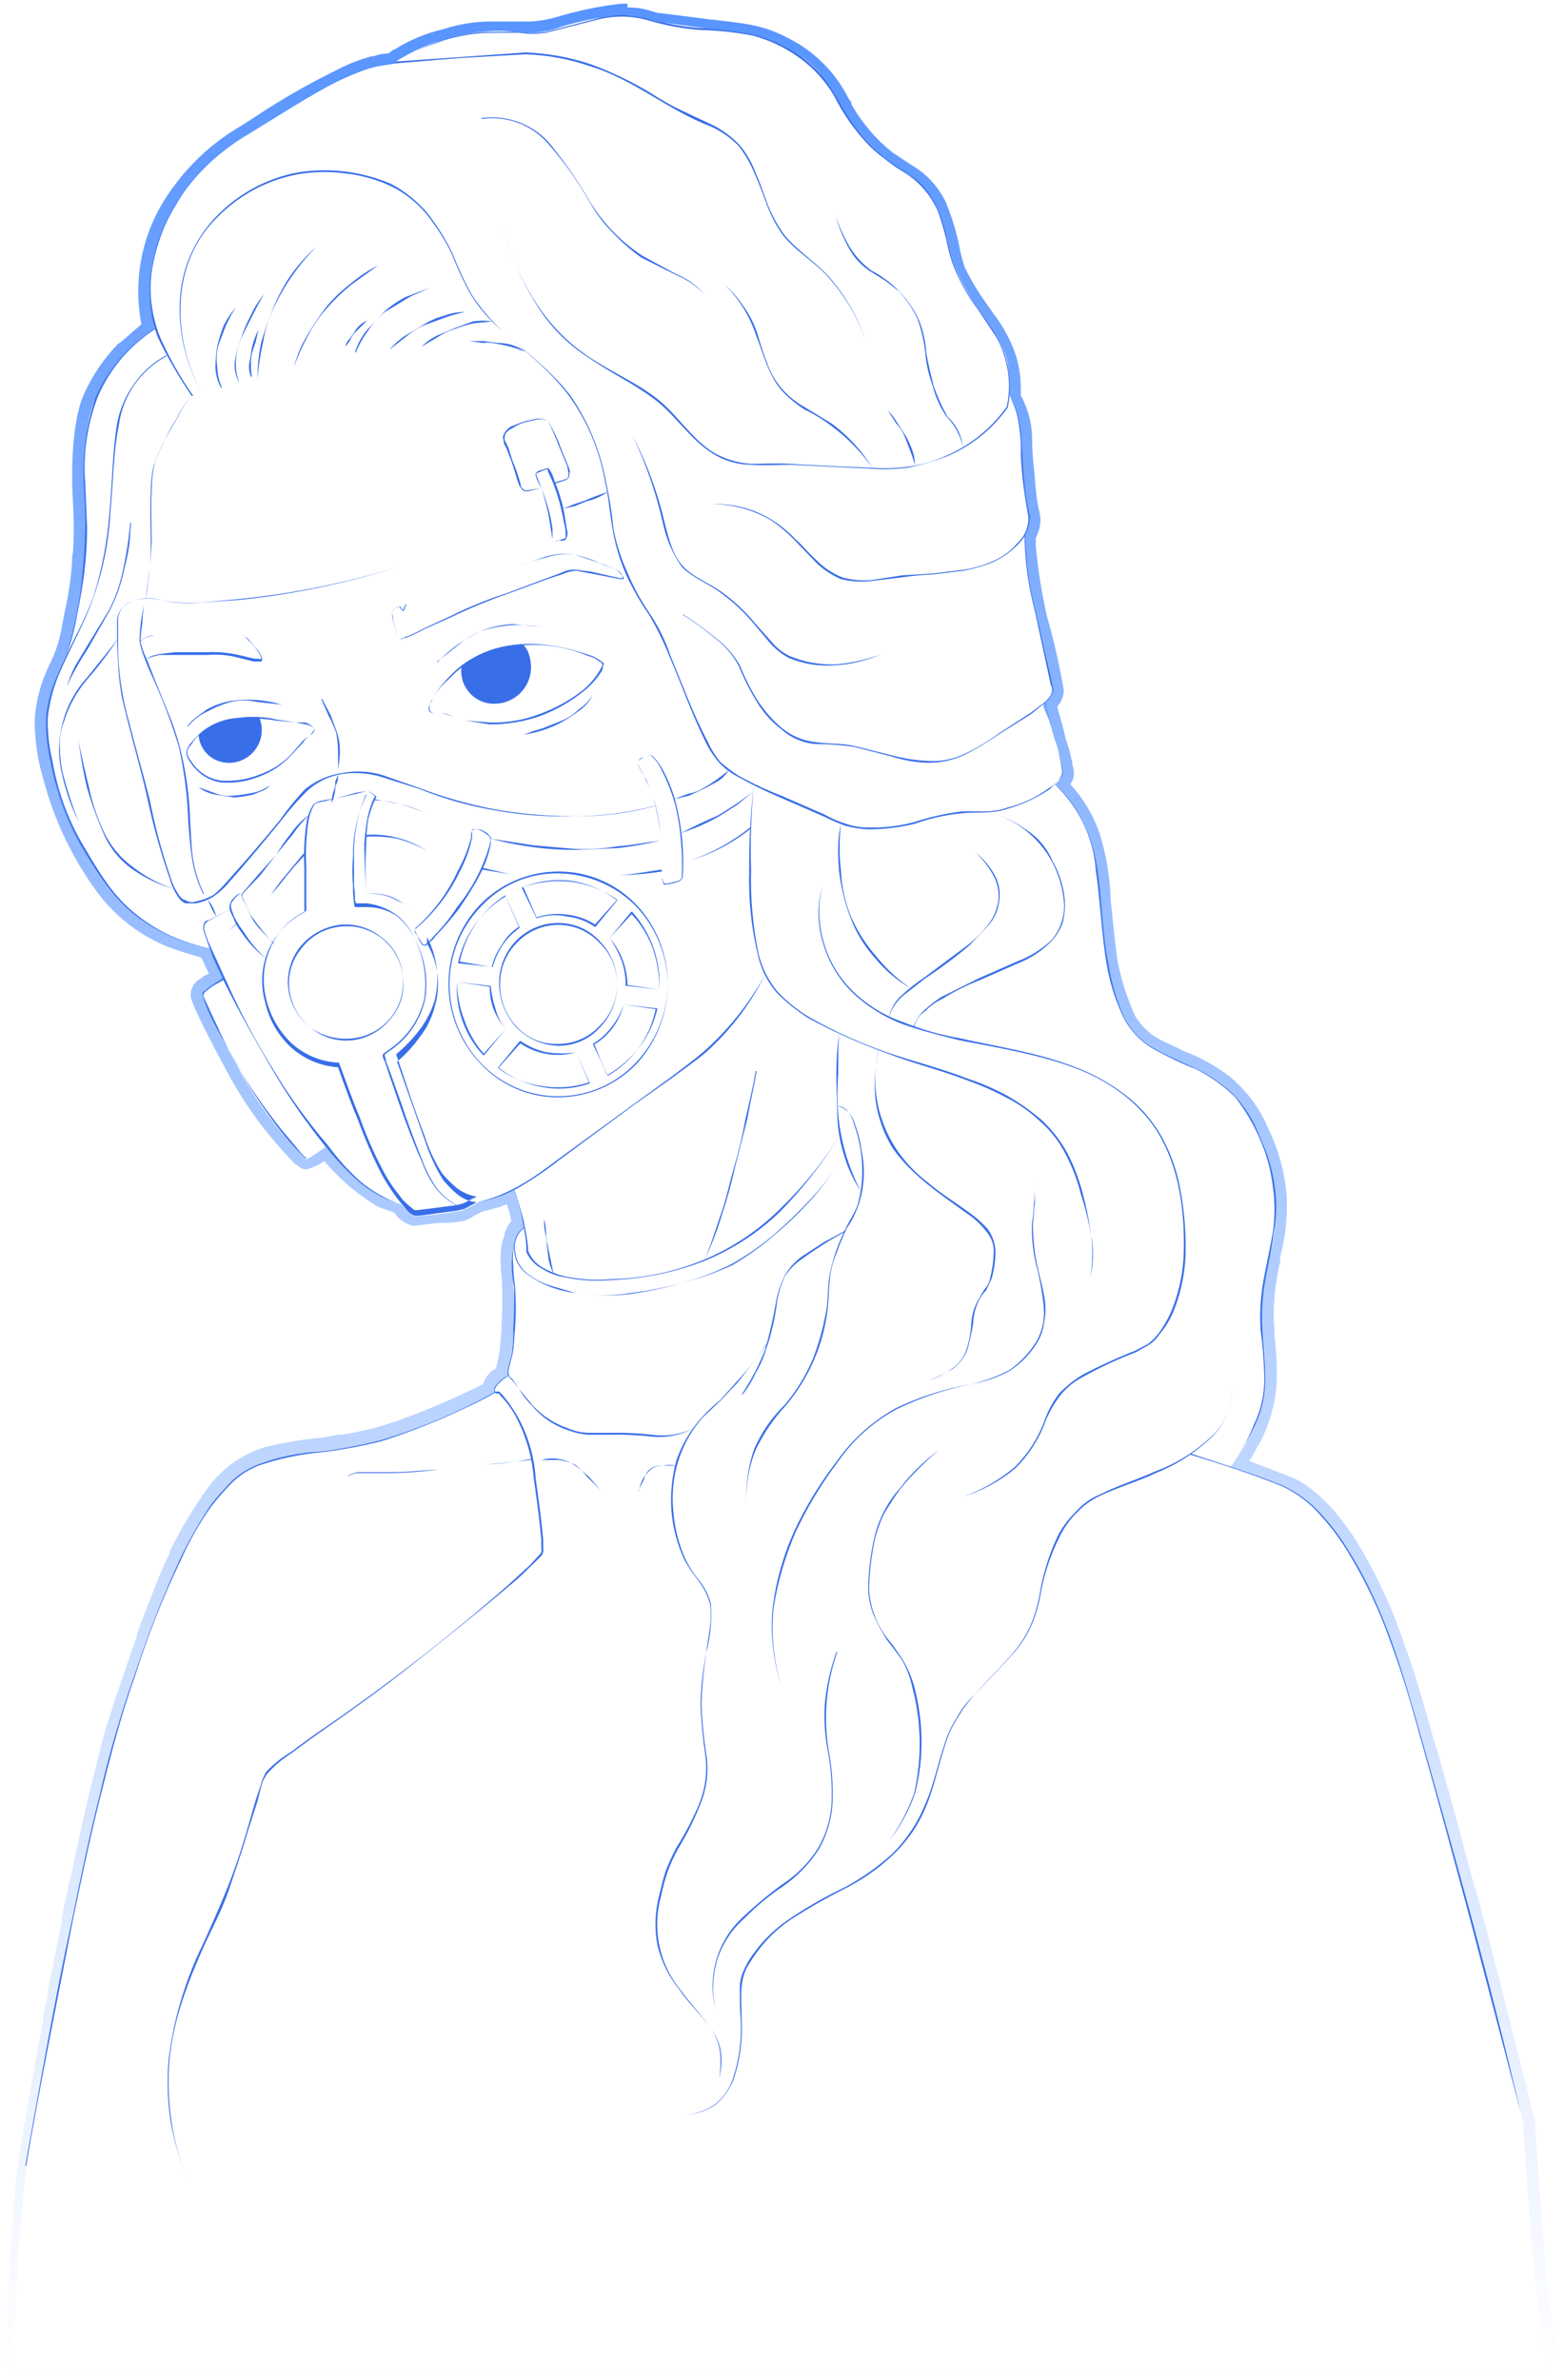 <svg width="167" height="254" viewBox="0 0 167 254" fill="none" xmlns="http://www.w3.org/2000/svg">
<path d="M15.6 63.698C15.919 61.848 16.087 59.975 16.1 58.098C16.1 56.198 16 54.398 16.1 52.498C16.096 51.556 16.196 50.617 16.4 49.698C17.043 47.911 17.881 46.2 18.9 44.598C19.279 43.735 19.823 42.954 20.5 42.298C19.146 40.324 17.942 38.252 16.9 36.098C15.99 33.848 15.714 31.393 16.1 28.998C16.456 26.612 17.235 24.31 18.4 22.198C19.623 20.126 21.177 18.268 23 16.698C24.887 15.251 26.857 13.915 28.9 12.698C30.9 11.398 33 10.098 35.1 8.998C37.191 7.846 39.453 7.035 41.8 6.598L49 6.098L56.1 5.598C58.517 5.681 60.909 6.119 63.2 6.898C65.426 7.728 67.568 8.766 69.6 9.998C70.622 10.673 71.692 11.274 72.8 11.798L76 13.298C77.081 13.823 78.063 14.534 78.9 15.398C79.687 16.31 80.297 17.361 80.7 18.498C81.2 19.598 81.6 20.798 82 21.898C82.445 22.993 83.016 24.033 83.7 24.998C85.2 26.898 87.4 28.098 88.9 29.998C90.43 31.837 91.615 33.937 92.4 36.198C91.579 33.933 90.36 31.833 88.8 29.998C87.3 28.098 85.1 26.998 83.6 25.098C82.898 24.108 82.326 23.033 81.9 21.898C81.5 20.798 81.1 19.698 80.6 18.598C80.158 17.48 79.551 16.435 78.8 15.498C77.959 14.665 76.977 13.988 75.9 13.498C71.4 11.798 67.7 8.498 63.1 7.098C60.846 6.31 58.486 5.871 56.1 5.798L49 6.198L41.8 6.798C39.5 6.998 37.3 8.098 35.1 9.098C32.9 10.098 31 11.498 28.9 12.698C26.833 13.914 24.861 15.285 23 16.798C21.185 18.349 19.661 20.212 18.5 22.298C17.334 24.374 16.555 26.644 16.2 28.998C15.897 31.37 16.207 33.779 17.1 35.998C18.069 38.17 19.241 40.245 20.6 42.198C19.923 42.854 19.379 43.635 19 44.498L17.6 46.898C17.2 47.798 16.8 48.598 16.5 49.498C16.301 50.418 16.2 51.356 16.2 52.298C16.1 54.198 16.2 55.998 16.2 57.898C16.104 59.774 15.904 61.644 15.6 63.498V63.698Z" fill="#386EE8"/>
<path d="M17.8 37.998C16.434 38.726 15.26 39.767 14.373 41.036C13.487 42.305 12.913 43.765 12.7 45.298C12.1 48.298 12.1 51.398 11.8 54.498C11.647 57.636 11.04 60.735 10 63.699C9 66.599 7.4 69.299 6.2 72.198C5.635 73.608 5.265 75.089 5.1 76.598C5.063 78.147 5.231 79.694 5.6 81.198C6.118 84.257 7.168 87.201 8.7 89.898C10.3 92.598 11.8 95.299 14.2 97.299C16.576 99.305 19.439 100.65 22.5 101.198C19.416 100.687 16.52 99.377 14.1 97.398C11.7 95.398 10.1 92.698 8.5 89.999C6.984 87.294 5.936 84.353 5.4 81.299C5.037 79.759 4.869 78.18 4.9 76.598C5.039 75.041 5.445 73.518 6.1 72.098C7.3 69.198 8.9 66.598 10 63.598C10.922 60.642 11.492 57.588 11.7 54.498C12 51.398 12 48.298 12.5 45.199C12.785 43.683 13.399 42.249 14.3 40.998C15.19 39.69 16.393 38.624 17.8 37.898V37.998Z" fill="#386EE8"/>
<path d="M8.399 87.7C7.591 86.046 6.987 84.3 6.599 82.5C6.183 80.72 6.217 78.864 6.699 77.1C7.16 75.311 8.053 73.663 9.299 72.3C10.399 70.9 11.599 69.5 12.699 68C11.713 69.548 10.609 71.019 9.399 72.4C8.21 73.765 7.323 75.367 6.799 77.1C6.47 77.96 6.333 78.882 6.399 79.8C6.4 80.708 6.5 81.614 6.699 82.5C7.16 84.266 7.728 86.003 8.399 87.7Z" fill="#386EE8"/>
<path d="M14 55.797C13.9 56.597 13.9 57.397 13.8 58.197C13.681 59.006 13.514 59.808 13.3 60.597C12.996 62.123 12.492 63.603 11.8 64.997L9.4 69.197C8.536 70.507 7.768 71.877 7.1 73.297C7.357 72.547 7.657 71.812 8 71.097L9.2 69.097L11.7 64.997C12.407 63.574 12.912 62.06 13.2 60.497C13.538 58.948 13.772 57.377 13.9 55.797H14Z" fill="#386EE8"/>
<path d="M8.4 79.098C8.7 80.698 9.1 82.398 9.5 83.998C9.836 85.657 10.374 87.269 11.1 88.798C11.823 90.318 12.925 91.627 14.3 92.598C15.621 93.617 17.11 94.395 18.7 94.898C17.091 94.462 15.569 93.751 14.2 92.798C12.765 91.807 11.652 90.416 11 88.798C10.33 87.27 9.762 85.7 9.3 84.098C8.904 82.45 8.603 80.78 8.4 79.098Z" fill="#386EE8"/>
<path d="M16.6 35.1C13.913 36.815 11.791 39.285 10.5 42.2C9.34 45.155 8.861 48.334 9.1 51.5L9.3 56.3C9.3 57.905 9.2 59.508 9 61.1C8.8 62.7 8.5 64.3 8.2 65.8C7.933 67.376 7.497 68.918 6.9 70.4C7.877 67.38 8.515 64.261 8.8 61.1C9.134 57.91 9.167 54.696 8.9 51.5C8.769 48.306 9.244 45.117 10.3 42.1C11.665 39.171 13.854 36.703 16.6 35V35.1Z" fill="#386EE8"/>
<path d="M89.199 23C89.596 24.144 90.098 25.249 90.699 26.3C91.308 27.325 92.126 28.211 93.099 28.9C95.285 30.046 97.039 31.871 98.099 34.1C98.554 35.215 98.824 36.398 98.899 37.6C99.099 38.8 99.399 40 99.699 41.2C100.096 42.344 100.598 43.449 101.199 44.5C102.117 45.327 102.688 46.47 102.799 47.7C102.558 46.49 101.967 45.377 101.099 44.5C100.4 43.502 99.892 42.383 99.599 41.2C99.18 40.074 98.911 38.897 98.799 37.7C98.677 36.472 98.408 35.264 97.999 34.1C97.486 33.006 96.812 31.994 95.999 31.1L94.599 30L92.999 29C91.981 28.364 91.152 27.466 90.599 26.4C90.006 25.323 89.536 24.183 89.199 23Z" fill="#386EE8"/>
<path d="M51.4 12.599C52.721 12.414 54.068 12.554 55.322 13.007C56.577 13.46 57.702 14.212 58.6 15.199C60.28 17.235 61.785 19.41 63.1 21.699C64.51 23.939 66.386 25.849 68.6 27.299L72.1 29.199C73.338 29.694 74.436 30.483 75.3 31.499C74.404 30.544 73.313 29.793 72.1 29.299L68.5 27.499C67.411 26.741 66.405 25.869 65.5 24.899C64.562 23.98 63.754 22.937 63.1 21.799C61.799 19.477 60.257 17.298 58.5 15.299C57.629 14.306 56.522 13.548 55.282 13.094C54.041 12.64 52.707 12.504 51.4 12.699V12.599Z" fill="#386EE8"/>
<path d="M77.299 30.297C78.102 31.001 78.808 31.808 79.399 32.697C80.056 33.61 80.563 34.623 80.899 35.697C81.199 36.697 81.499 37.697 81.899 38.697C82.249 39.724 82.792 40.674 83.499 41.497C84.214 42.299 85.059 42.975 85.999 43.497L88.799 45.197C90.564 46.495 92.059 48.125 93.199 49.997C91.961 48.227 90.441 46.673 88.699 45.397C87.826 44.736 86.888 44.167 85.899 43.697C84.979 43.107 84.138 42.401 83.399 41.597C81.999 39.897 81.499 37.697 80.699 35.697C80.017 33.649 78.85 31.797 77.299 30.297Z" fill="#386EE8"/>
<path d="M94.799 43.797C95.186 44.185 95.523 44.622 95.799 45.097L96.699 46.497C96.973 46.977 97.207 47.479 97.399 47.997C97.595 48.508 97.697 49.05 97.699 49.597C97.399 48.597 96.999 47.597 96.599 46.597C96.395 46.075 96.089 45.599 95.699 45.197L94.799 43.797Z" fill="#386EE8"/>
<path d="M53.7 24.499C54.46 27.183 55.605 29.743 57.1 32.099C58.58 34.492 60.558 36.538 62.9 38.099C65.3 39.699 67.9 40.799 70.1 42.499C72.3 44.199 73.8 46.799 76.2 48.299C77.425 48.997 78.793 49.407 80.2 49.499C81.6 49.499 83 49.399 84.4 49.499C85.8 49.599 90 49.799 92.8 49.899C94.199 50.015 95.607 49.982 97 49.799C98.417 49.599 99.798 49.195 101.1 48.599C103.666 47.48 105.879 45.682 107.5 43.399C107.901 41.572 107.797 39.671 107.2 37.899C106.944 37.003 106.539 36.158 106 35.399L104.4 32.999C103.266 31.505 102.357 29.855 101.7 28.099C101.408 27.215 101.174 26.313 101 25.399C100.779 24.486 100.512 23.585 100.2 22.699C99.497 20.97 98.273 19.502 96.7 18.499C95.894 18.023 95.125 17.489 94.4 16.899C93.632 16.345 92.928 15.707 92.3 14.999C91.031 13.579 89.956 11.999 89.1 10.299C88.169 8.687 86.908 7.289 85.4 6.199C83.892 5.103 82.198 4.29 80.4 3.799C78.552 3.446 76.68 3.245 74.8 3.199C72.936 3.06 71.093 2.725 69.3 2.199C67.509 1.667 65.608 1.633 63.8 2.099L58.3 3.499C57.372 3.648 56.427 3.648 55.5 3.499H52.7C50.797 3.496 48.906 3.8 47.1 4.399L44.5 5.399C43.646 5.768 42.841 6.238 42.1 6.799C42.841 6.238 43.646 5.768 44.5 5.399L47.1 4.299C48.906 3.7 50.797 3.396 52.7 3.399H55.5C56.427 3.548 57.372 3.548 58.3 3.399L63.7 1.999C65.526 1.448 67.474 1.448 69.3 1.999C71.093 2.525 72.936 2.86 74.8 2.999C76.68 3.045 78.552 3.246 80.4 3.599C82.245 4.057 83.982 4.876 85.51 6.009C87.037 7.141 88.325 8.566 89.3 10.199C90.156 11.875 91.196 13.451 92.4 14.899C93.028 15.607 93.732 16.244 94.5 16.799C95.227 17.356 95.996 17.858 96.8 18.299C98.411 19.349 99.639 20.892 100.3 22.699C100.671 23.564 100.94 24.471 101.1 25.399C101.286 26.31 101.52 27.212 101.8 28.099C102.439 29.863 103.35 31.516 104.5 32.999L106.1 35.299C106.599 36.116 107.002 36.988 107.3 37.899C107.9 39.705 108.004 41.639 107.6 43.499C105.963 45.807 103.711 47.609 101.1 48.699C99.766 49.204 98.395 49.605 97 49.899C95.607 50.082 94.199 50.115 92.8 49.999L84.4 49.599C83 49.599 81.6 49.699 80.2 49.599C78.748 49.588 77.328 49.173 76.1 48.399C73.7 46.899 72.2 44.399 70 42.699C67.8 40.999 65.2 39.799 62.9 38.199C60.511 36.696 58.521 34.637 57.1 32.199C55.624 29.798 54.48 27.207 53.7 24.499Z" fill="#386EE8"/>
<path d="M21.5 41.799C19.854 38.876 19.057 35.55 19.2 32.199C19.33 28.787 20.719 25.545 23.1 23.099C25.439 20.664 28.481 19.02 31.8 18.399C35.147 17.864 38.577 18.279 41.7 19.599C43.188 20.371 44.512 21.424 45.6 22.699C46.65 24.032 47.555 25.474 48.3 26.999C48.898 28.544 49.599 30.048 50.4 31.499C51.326 32.877 52.399 34.151 53.6 35.299C56.1 37.499 58.8 39.499 60.9 42.199C62.812 44.957 64.108 48.095 64.7 51.399C65.072 53.047 65.339 54.717 65.5 56.399C65.802 58.022 66.306 59.601 67 61.099C67.64 62.647 68.445 64.122 69.4 65.499C70.331 66.894 71.071 68.407 71.6 69.999C72.9 73.099 74 76.199 75.6 79.199C75.937 79.954 76.374 80.66 76.9 81.299C77.523 81.854 78.192 82.356 78.9 82.799C80.351 83.599 81.854 84.301 83.4 84.899L88 86.899C88.728 87.315 89.499 87.65 90.3 87.899C91.069 88.177 91.882 88.313 92.7 88.299C94.387 88.353 96.073 88.15 97.7 87.699C99.295 87.18 100.936 86.811 102.6 86.599C104.2 86.499 105.9 86.799 107.5 86.199C109.126 85.809 110.657 85.095 112 84.099C112.375 83.889 112.713 83.619 113 83.299C113.2 82.999 113.5 82.599 113.4 82.199C113.281 81.389 113.114 80.588 112.9 79.799C112.4 78.199 112 76.599 111.5 74.899H111.6C112 76.599 112.5 78.199 112.9 79.799C113.147 80.586 113.347 81.388 113.5 82.199C113.6 82.699 113.3 82.999 113 83.299L112.1 84.199C110.723 85.138 109.204 85.847 107.6 86.299C105.9 86.899 104.2 86.599 102.6 86.799C100.928 86.963 99.282 87.332 97.7 87.899C96.064 88.301 94.385 88.503 92.7 88.499C91.854 88.463 91.015 88.329 90.2 88.099C89.416 87.808 88.648 87.474 87.9 87.099L83.3 85.099C81.762 84.447 80.259 83.712 78.8 82.899C78.054 82.514 77.378 82.007 76.8 81.399C76.243 80.763 75.772 80.057 75.4 79.299C73.9 76.299 72.8 73.099 71.5 70.099C70.888 68.542 70.152 67.037 69.3 65.599C68.334 64.212 67.497 62.739 66.8 61.199C66.137 59.663 65.667 58.05 65.4 56.399C65.1 54.699 65 53.099 64.6 51.399C64.035 48.118 62.736 45.007 60.8 42.299C58.8 39.599 56.1 37.499 53.6 35.299C52.322 34.199 51.21 32.919 50.3 31.499C49.499 30.048 48.798 28.544 48.2 26.999C47.454 25.505 46.549 24.097 45.5 22.799C44.434 21.527 43.103 20.503 41.6 19.799C40.08 19.11 38.459 18.671 36.8 18.499C35.138 18.282 33.452 18.316 31.8 18.599C28.527 19.206 25.522 20.813 23.2 23.199C22.002 24.364 21.05 25.759 20.4 27.299C19.741 28.852 19.368 30.512 19.3 32.199C19.121 35.541 19.883 38.867 21.5 41.799Z" fill="#386EE8"/>
<path d="M107.8 42.297C108.4 43.195 108.777 44.224 108.9 45.297C109.1 46.397 109.1 47.497 109.2 48.597C109.263 50.784 109.531 52.96 110 55.097C109.995 55.658 109.877 56.213 109.654 56.729C109.431 57.244 109.106 57.709 108.7 58.097C107.928 58.895 107.012 59.54 106 59.997C105 60.402 103.961 60.703 102.9 60.897L99.6 61.297C98.529 61.343 97.461 61.443 96.4 61.597L93.1 61.997C91.997 62.13 90.879 62.062 89.8 61.797C88.793 61.376 87.876 60.765 87.1 59.997L84.8 57.597C84.039 56.815 83.201 56.112 82.3 55.497C80.415 54.404 78.279 53.818 76.1 53.797H76C78.211 53.708 80.4 54.263 82.3 55.397C83.251 55.985 84.125 56.69 84.9 57.497C85.7 58.197 86.4 59.097 87.2 59.797C87.968 60.575 88.886 61.188 89.9 61.597C90.938 61.9 92.024 62.001 93.1 61.897L96.3 61.397L99.6 61.197L102.9 60.797C103.969 60.637 105.012 60.334 106 59.897C107.003 59.474 107.893 58.824 108.6 57.997C109.006 57.636 109.325 57.187 109.533 56.684C109.74 56.182 109.832 55.639 109.8 55.097C109.38 52.952 109.113 50.78 109 48.597C109.036 47.526 108.969 46.455 108.8 45.397C108.68 44.306 108.34 43.252 107.8 42.297Z" fill="#386EE8"/>
<path d="M67.5 46.398C69.063 49.404 70.239 52.597 71 55.898C71.4 57.398 71.8 59.198 72.9 60.398C74 61.598 75.7 62.199 77.1 63.199C78.442 64.172 79.652 65.314 80.7 66.598L82.4 68.499C82.914 69.133 83.563 69.646 84.3 69.999C85.849 70.65 87.521 70.957 89.2 70.898C90.878 70.772 92.529 70.401 94.1 69.799C92.552 70.49 90.892 70.896 89.2 70.999C87.493 71.132 85.78 70.858 84.2 70.198C83.445 69.785 82.769 69.244 82.2 68.598L80.6 66.698C79.55 65.416 78.34 64.273 77 63.298C75.7 62.298 74 61.699 72.8 60.498C71.832 59.115 71.152 57.55 70.8 55.898C70.062 52.617 68.955 49.43 67.5 46.398Z" fill="#386EE8"/>
<path d="M109.5 57.098C109.521 59.833 109.891 62.555 110.6 65.198L112.4 73.098C112.4 73.298 112.5 73.398 112.5 73.598C112.493 73.782 112.423 73.959 112.3 74.098C112.185 74.418 111.976 74.697 111.7 74.898L110.1 76.198L106.6 78.398C105.484 79.178 104.314 79.879 103.1 80.498C101.854 81.101 100.485 81.409 99.1 81.398C97.74 81.36 96.393 81.124 95.1 80.698L91.2 79.698C89.843 79.498 88.472 79.398 87.1 79.398C85.723 79.291 84.421 78.728 83.4 77.798C82.297 76.96 81.378 75.905 80.7 74.698C80.001 73.55 79.399 72.346 78.9 71.098C78.255 69.868 77.33 68.806 76.2 67.998C75.16 67.118 74.057 66.316 72.9 65.598H73C74.147 66.332 75.249 67.133 76.3 67.998C77.401 68.797 78.321 69.819 79 70.998C79.499 72.246 80.101 73.45 80.8 74.598C81.535 75.764 82.446 76.809 83.5 77.698C84.528 78.538 85.78 79.06 87.1 79.198C88.5 79.398 89.8 79.298 91.2 79.598L95.2 80.598C96.474 80.943 97.782 81.144 99.1 81.198C100.481 81.291 101.862 81.014 103.1 80.398C104.331 79.81 105.503 79.107 106.6 78.298L110 76.098L111.6 74.898C112.1 74.398 112.6 73.798 112.2 73.098L110.5 65.198C109.791 62.555 109.421 59.833 109.4 57.098H109.5Z" fill="#386EE8"/>
<path d="M45 36.998C45.5 36.51 46.074 36.105 46.7 35.797L48.6 34.998L50.5 34.297C51.196 34.198 51.904 34.198 52.6 34.297L50.6 34.498C49.917 34.638 49.248 34.838 48.6 35.097C47.923 35.294 47.281 35.598 46.7 35.998L45 36.998Z" fill="#386EE8"/>
<path d="M50.1 36.398H51.6L53.2 36.598C54.234 36.603 55.244 36.917 56.1 37.498H56C55.065 37.127 54.093 36.859 53.1 36.699C52.611 36.566 52.101 36.532 51.6 36.598L50.1 36.398Z" fill="#386EE8"/>
<path d="M41.6 37.299C42.092 36.721 42.665 36.216 43.3 35.799L45.3 34.599C45.952 34.198 46.659 33.894 47.4 33.699C48.132 33.414 48.914 33.278 49.7 33.299C48.951 33.439 48.215 33.64 47.5 33.899L45.3 34.699C44.61 35.003 43.97 35.407 43.4 35.899L41.6 37.299Z" fill="#386EE8"/>
<path d="M37.9 37.599C38.172 36.722 38.614 35.906 39.2 35.199L41.1 33.199C41.768 32.61 42.507 32.106 43.3 31.699L45.9 30.699L44.6 31.299C44.181 31.459 43.779 31.66 43.4 31.899L41.1 33.299C40.399 33.867 39.792 34.542 39.3 35.299C38.772 36.008 38.335 36.781 38 37.599H37.9Z" fill="#386EE8"/>
<path d="M36.9 36.999C36.926 36.691 37.069 36.404 37.3 36.199L37.8 35.499C38.107 34.92 38.6 34.462 39.2 34.199L37.9 35.499C37.678 35.727 37.507 35.999 37.4 36.299L36.9 36.999Z" fill="#386EE8"/>
<path d="M31.4 39.097C31.702 37.934 32.174 36.822 32.8 35.797C33.409 34.759 34.077 33.758 34.8 32.797C35.566 31.865 36.439 31.026 37.4 30.297C38.32 29.517 39.327 28.846 40.4 28.297L37.5 30.397C36.562 31.153 35.692 31.989 34.9 32.897C34.112 33.773 33.44 34.748 32.9 35.797C32.318 36.858 31.817 37.961 31.4 39.097Z" fill="#386EE8"/>
<path d="M27.499 40.497C27.484 39.153 27.618 37.811 27.899 36.497C28.299 35.197 28.699 33.997 29.199 32.797C29.712 31.568 30.348 30.396 31.099 29.297C31.892 28.205 32.797 27.2 33.799 26.297C32.888 27.23 32.052 28.233 31.299 29.297C30.538 30.372 29.869 31.509 29.299 32.697C28.705 33.894 28.3 35.176 28.099 36.497C27.802 37.78 27.601 39.084 27.499 40.397V40.497Z" fill="#386EE8"/>
<path d="M26.8 40.199C26.627 39.789 26.558 39.342 26.6 38.899L26.8 37.699C26.913 36.824 27.184 35.977 27.6 35.199L27.3 36.499L26.9 37.699C26.817 38.094 26.784 38.497 26.8 38.899C26.779 39.335 26.813 39.772 26.9 40.199H26.8Z" fill="#386EE8"/>
<path d="M25.599 40.898C25.133 40.154 24.956 39.265 25.099 38.398C25.239 37.542 25.474 36.703 25.799 35.898C26.072 35.107 26.406 34.338 26.799 33.598C27.17 32.808 27.64 32.069 28.199 31.398C27.299 32.898 26.599 34.398 25.799 35.998C25.448 36.753 25.244 37.567 25.199 38.398C25.12 39.252 25.258 40.112 25.599 40.898Z" fill="#386EE8"/>
<path d="M23.6 41.397C23.237 40.718 23.031 39.966 23 39.197C23.017 38.427 23.084 37.658 23.2 36.897C23.388 36.15 23.622 35.415 23.9 34.697C24.251 34.011 24.688 33.373 25.2 32.797C24.774 33.429 24.406 34.099 24.1 34.797L23.3 36.897C23.119 37.65 23.085 38.431 23.2 39.197C23.224 39.956 23.393 40.703 23.7 41.397H23.6Z" fill="#386EE8"/>
<path d="M60.1 54.3L61.3 53.8L62.5 53.4C63.282 53.056 64.084 52.756 64.9 52.5C64.203 52.975 63.422 53.314 62.6 53.5L61.4 54L60.1 54.3Z" fill="#386EE8"/>
<path d="M58.6 54.797L42.5 60.497C37.064 62.218 31.47 63.39 25.8 63.997L21.601 64.297C20.165 64.432 18.717 64.365 17.3 64.097C16.623 63.882 15.907 63.813 15.2 63.897C14.518 63.963 13.863 64.204 13.3 64.597C13.046 64.839 12.851 65.136 12.73 65.466C12.609 65.795 12.564 66.148 12.601 66.497V68.697C12.601 70.102 12.701 71.506 12.9 72.897C13.104 74.316 13.405 75.719 13.8 77.097C14.5 79.897 15.3 82.597 16 85.397C16.546 88.177 17.282 90.917 18.2 93.597C18.397 94.274 18.701 94.916 19.101 95.497C19.183 95.648 19.297 95.781 19.435 95.884C19.573 95.988 19.732 96.06 19.9 96.097C20.047 96.192 20.215 96.25 20.388 96.268C20.562 96.285 20.738 96.261 20.9 96.197C21.568 96.069 22.21 95.833 22.8 95.497C23.349 95.048 23.852 94.546 24.3 93.997C26.2 91.897 28.1 89.697 29.9 87.497C30.715 86.329 31.617 85.226 32.6 84.197C33.726 83.293 35.072 82.706 36.5 82.497C37.929 82.215 39.404 82.283 40.8 82.697L44.8 84.097C47.459 85.107 50.204 85.877 53 86.397C55.808 86.878 58.652 87.112 61.5 87.097C64.335 87.082 67.157 86.712 69.9 85.997H70C67.233 86.762 64.371 87.132 61.5 87.097C58.654 87.196 55.805 86.995 53 86.497C50.19 86.037 47.44 85.265 44.8 84.197L40.7 82.897C39.338 82.497 37.906 82.394 36.5 82.597C35.118 82.824 33.832 83.45 32.8 84.397C31.791 85.394 30.855 86.464 30 87.597C28.2 89.797 26.4 91.997 24.5 94.097C24.041 94.671 23.503 95.176 22.9 95.597C22.3 96.006 21.617 96.279 20.9 96.397H19.8C19.469 96.249 19.191 96.005 19 95.697C18.6 95.08 18.297 94.406 18.101 93.697C17.169 91.012 16.401 88.274 15.8 85.497C15.2 82.697 14.4 79.997 13.7 77.197C13 74.397 13 74.497 12.8 72.997C12.6 71.497 12.6 70.197 12.5 68.797V66.597C12.464 66.248 12.509 65.895 12.63 65.566C12.752 65.236 12.947 64.939 13.2 64.697C13.778 64.26 14.457 63.975 15.173 63.87C15.89 63.766 16.622 63.843 17.3 64.097C18.689 64.313 20.097 64.38 21.5 64.297L25.8 63.897C31.465 63.314 37.059 62.175 42.5 60.497L58.6 54.797Z" fill="#386EE8"/>
<path d="M71.9 85.299L73.5 84.699C74.068 84.606 74.611 84.402 75.1 84.099C76.055 83.548 76.959 82.912 77.8 82.199C77.508 82.694 77.095 83.107 76.6 83.399L75.1 84.199L73.6 84.899L71.9 85.299Z" fill="#386EE8"/>
<path d="M34.399 74.598L35.299 76.298L35.999 78.198C36.196 78.812 36.297 79.453 36.299 80.098C36.287 80.769 36.22 81.438 36.099 82.098V80.098C36.082 79.46 36.015 78.825 35.899 78.198C35.674 77.58 35.407 76.978 35.099 76.398L34.299 74.598H34.399Z" fill="#386EE8"/>
<path d="M36.1 82.699C36.117 82.97 36.083 83.241 36 83.499C35.873 83.711 35.804 83.952 35.8 84.199C35.761 84.72 35.626 85.228 35.4 85.699C35.403 85.185 35.505 84.675 35.7 84.199C35.783 83.941 35.817 83.67 35.8 83.399L36.1 82.699Z" fill="#386EE8"/>
<path d="M15.4 64.5C15.284 65.161 15.218 65.829 15.2 66.5C15.085 67.161 15.018 67.829 15 68.5C15.161 69.158 15.396 69.795 15.7 70.4L16.4 72.2L17.9 75.9C18.423 77.134 18.857 78.404 19.2 79.7C19.86 82.284 20.229 84.934 20.3 87.6C20.4 88.9 20.4 90.3 20.6 91.6C20.801 92.921 21.206 94.203 21.8 95.4H21.7C21.106 94.203 20.701 92.921 20.5 91.6C20.3 90.3 20.2 89 20.1 87.6C20.014 84.941 19.679 82.296 19.1 79.7C18.333 77.174 17.397 74.702 16.3 72.3C16 71.6 15.7 71 15.5 70.4C15.241 69.787 15.04 69.151 14.9 68.5C14.912 67.152 15.08 65.81 15.4 64.5Z" fill="#386EE8"/>
<path d="M22.199 96C22.616 96.534 22.922 97.146 23.099 97.8C22.721 97.243 22.418 96.637 22.199 96Z" fill="#386EE8"/>
<path d="M42.499 68.199L41.999 66.299C41.866 65.983 41.831 65.635 41.899 65.299C41.899 65.099 41.999 64.999 42.199 64.899C42.277 64.899 42.353 64.881 42.423 64.846C42.492 64.812 42.553 64.761 42.599 64.699H42.699L43.099 65.199H42.999L43.299 64.499L55.299 60.399C56.281 60.04 57.282 59.739 58.299 59.499C59.293 59.149 60.357 59.046 61.399 59.199L64.399 60.199L65.799 60.799C65.941 60.842 66.07 60.919 66.174 61.024C66.279 61.129 66.356 61.257 66.399 61.399C66.461 61.446 66.512 61.506 66.546 61.575C66.581 61.645 66.599 61.721 66.599 61.799H66.199L63.099 61.199L61.499 60.899C60.979 60.938 60.47 61.074 59.999 61.299C57.999 61.899 56.099 62.699 54.099 63.399C52.125 64.095 50.188 64.897 48.299 65.799L45.399 67.099L43.999 67.799L43.199 68.099H42.899C42.858 68.164 42.794 68.21 42.719 68.229C42.645 68.247 42.566 68.237 42.499 68.199ZM42.499 68.199C42.599 68.299 42.799 68.199 42.899 68.199L43.199 67.999L43.999 67.699L45.399 66.999L48.199 65.699C50.104 64.754 52.076 63.952 54.099 63.299L59.999 61.099C60.46 60.856 60.981 60.752 61.499 60.799L63.099 60.999L66.199 61.699H66.499C66.472 61.549 66.403 61.411 66.299 61.299C66.187 61.086 66.012 60.912 65.799 60.799L64.299 60.199C63.371 59.762 62.399 59.427 61.399 59.199C60.365 59.014 59.301 59.083 58.299 59.399L55.299 60.399L43.299 64.499H43.399L43.099 65.199H42.999L42.599 64.699H42.699L42.199 64.899C42.099 64.899 41.999 65.099 41.899 65.199C41.883 65.535 41.917 65.873 41.999 66.199L42.499 68.199Z" fill="#386EE8"/>
<path d="M15 68.497C15.3 67.997 16 67.897 16.5 67.797H25.9C26.17 67.904 26.41 68.076 26.6 68.297L27.7 69.597C27.8 69.897 28 70.097 28 70.397C28 70.423 27.995 70.449 27.985 70.473C27.975 70.498 27.96 70.52 27.941 70.538C27.923 70.557 27.901 70.572 27.877 70.582C27.852 70.592 27.826 70.597 27.8 70.597H27.1L25.5 70.197C24.394 69.895 23.242 69.793 22.1 69.897H17L16.2 70.097C16 70.197 15.6 70.297 15.7 70.597C15.6 70.297 16 70.097 16.2 69.997L17 69.797L18.7 69.597H22.1C23.242 69.543 24.385 69.644 25.5 69.897L27.2 70.297H27.6C27.7 70.297 27.9 70.397 27.9 70.297C27.843 70.047 27.742 69.81 27.6 69.597C27.288 69.12 26.919 68.683 26.5 68.297C26.3 68.097 26.1 67.797 25.9 67.797H16.5C15.942 67.799 15.406 68.014 15 68.397V68.497Z" fill="#386EE8"/>
<path d="M46.699 70.698C47.392 69.951 48.163 69.281 48.999 68.698C49.855 68.122 50.758 67.62 51.699 67.198C52.699 66.854 53.743 66.652 54.799 66.598L57.899 66.898H57.799C56.808 66.731 55.803 66.664 54.799 66.698C53.785 66.767 52.781 66.934 51.799 67.198C50.819 67.537 49.905 68.044 49.099 68.698L46.699 70.598V70.698Z" fill="#386EE8"/>
<path d="M63.3 74.098C63.007 74.787 62.521 75.377 61.9 75.798C61.324 76.232 60.723 76.633 60.1 76.998C58.797 77.715 57.373 78.189 55.9 78.398L57 77.998L58 77.698L60 76.898C60.672 76.616 61.282 76.209 61.8 75.698C62.422 75.293 62.937 74.744 63.3 74.098Z" fill="#386EE8"/>
<path d="M47.1 76.099H46.4C46.2 76.099 45.9 76.099 45.8 75.799C45.77 75.698 45.764 75.591 45.781 75.488C45.798 75.384 45.839 75.285 45.9 75.199C46 74.999 46 74.799 46.2 74.599C46.617 73.788 47.157 73.046 47.8 72.399C49.021 71.034 50.569 70.001 52.3 69.399C55.7 68.199 59.5 68.699 62.9 69.899C63.336 70.017 63.743 70.221 64.1 70.499L64.4 70.699C64.457 70.75 64.493 70.822 64.5 70.899C64.473 70.899 64.448 70.909 64.429 70.928C64.41 70.947 64.4 70.972 64.4 70.999C64.396 71.246 64.327 71.487 64.2 71.699C63.708 72.456 63.101 73.131 62.4 73.699C60.988 74.846 59.401 75.758 57.7 76.399C55.964 77.005 54.138 77.309 52.3 77.299L49.7 76.899L48.4 76.499C47.986 76.307 47.549 76.172 47.1 76.099ZM47.1 76.099C47.559 76.123 48.006 76.261 48.4 76.499L49.7 76.899L52.4 77.099C54.175 77.141 55.942 76.836 57.6 76.199C59.297 75.593 60.884 74.715 62.3 73.599C62.97 73.028 63.544 72.353 64 71.599C64.2 71.199 64.6 70.799 64 70.599C63.656 70.301 63.244 70.095 62.8 69.999C59.471 68.567 55.728 68.424 52.3 69.599C50.618 70.191 49.107 71.187 47.9 72.499C47.198 73.078 46.62 73.792 46.2 74.599L45.9 75.199C45.9 75.399 45.8 75.599 45.9 75.799C45.941 75.895 46.012 75.976 46.101 76.029C46.191 76.083 46.295 76.108 46.4 76.099H47.1Z" fill="#386EE8"/>
<path d="M55.8 68.797C55.8 68.797 56.6 69.197 56.7 71.097C56.714 71.609 56.626 72.119 56.442 72.597C56.258 73.075 55.982 73.513 55.629 73.884C55.276 74.256 54.854 74.554 54.386 74.762C53.917 74.97 53.413 75.084 52.901 75.097C52.377 75.12 51.856 75.025 51.374 74.819C50.893 74.614 50.463 74.303 50.118 73.909C49.773 73.516 49.52 73.05 49.378 72.546C49.237 72.042 49.21 71.513 49.3 70.997C50.213 70.399 51.185 69.896 52.2 69.497C53.376 69.152 54.581 68.918 55.8 68.797Z" fill="#386EE8"/>
<path d="M33.5 77.697C33.243 77.483 32.932 77.344 32.6 77.297L31.6 77.097L29.5 76.897C28.179 76.679 26.837 76.612 25.5 76.697C24.171 76.78 22.89 77.23 21.8 77.997C21.235 78.395 20.758 78.906 20.4 79.497C20.169 79.702 20.026 79.989 20 80.297C20.029 80.634 20.17 80.951 20.4 81.197C20.741 81.766 21.206 82.25 21.76 82.613C22.314 82.977 22.943 83.211 23.6 83.297C24.962 83.4 26.329 83.195 27.6 82.697C28.88 82.267 30.043 81.549 31 80.597L32.3 79.097C32.522 78.843 32.795 78.639 33.1 78.497L33.4 78.097C33.5 77.997 33.6 77.797 33.5 77.697ZM33.5 77.697C33.55 77.752 33.577 77.823 33.577 77.897C33.577 77.971 33.55 78.042 33.5 78.097C33.4 78.297 33.2 78.397 33.1 78.497C32.799 78.651 32.554 78.896 32.4 79.197L31 80.697C30.056 81.688 28.891 82.442 27.6 82.897C26.331 83.402 24.962 83.607 23.6 83.497C22.923 83.393 22.277 83.142 21.707 82.762C21.137 82.382 20.657 81.882 20.3 81.297C20.068 81.013 19.928 80.664 19.9 80.297C19.948 79.966 20.086 79.654 20.3 79.397C20.716 78.882 21.185 78.413 21.7 77.997C22.796 77.156 24.121 76.667 25.5 76.597C26.868 76.413 28.257 76.481 29.6 76.797L31.6 77.097H32.6C32.95 77.211 33.261 77.418 33.5 77.697Z" fill="#386EE8"/>
<path d="M30.1 75.197L27.4 74.897C26.511 74.696 25.589 74.696 24.7 74.897C23.829 75.126 22.989 75.462 22.2 75.897C21.383 76.256 20.663 76.804 20.1 77.497H20C20.281 77.115 20.618 76.778 21 76.497L22.1 75.697C22.908 75.249 23.788 74.945 24.7 74.797C25.593 74.664 26.499 74.631 27.4 74.697C28.315 74.767 29.221 74.934 30.1 75.197Z" fill="#386EE8"/>
<path d="M21.199 83.997L23.099 84.697C23.708 84.912 24.359 84.981 24.999 84.897C25.672 84.846 26.341 84.746 26.999 84.597C27.654 84.477 28.271 84.203 28.799 83.797C28.604 84.077 28.323 84.287 27.999 84.397L26.999 84.797C26.342 84.953 25.673 85.053 24.999 85.097L22.999 84.797C22.344 84.677 21.727 84.403 21.199 83.997Z" fill="#386EE8"/>
<path d="M27.699 76.598C27.94 77.197 28.01 77.851 27.903 78.487C27.795 79.124 27.514 79.718 27.089 80.204C26.665 80.691 26.114 81.051 25.498 81.244C24.883 81.437 24.225 81.456 23.599 81.298C22.944 81.131 22.359 80.76 21.928 80.239C21.497 79.718 21.241 79.073 21.199 78.398C21.963 77.685 22.89 77.17 23.899 76.898C25.15 76.649 26.425 76.549 27.699 76.598Z" fill="#386EE8"/>
<path d="M57.799 52.097C58.396 53.503 58.8 54.983 58.999 56.498V57.798H59.299L59.899 57.597L60.399 57.398V56.898C60.382 56.491 60.315 56.088 60.199 55.698C59.952 54.226 59.55 52.784 58.999 51.398L58.499 50.298V50.097H58.299L57.799 50.298L57.299 50.498C57.199 50.698 57.399 50.898 57.399 50.998C57.399 51.098 57.699 51.697 57.799 52.097ZM57.799 52.097L57.299 51.097C57.304 51.043 57.297 50.989 57.28 50.937C57.263 50.886 57.235 50.838 57.199 50.798V50.498C57.399 50.298 57.499 50.198 57.699 50.198L58.299 49.998C58.399 49.998 58.499 49.898 58.599 49.998L58.799 50.298C58.975 50.612 59.109 50.948 59.199 51.298C59.796 52.703 60.2 54.183 60.399 55.698C60.499 56.098 60.499 56.498 60.599 56.798C60.614 57.003 60.58 57.208 60.499 57.398C60.458 57.494 60.387 57.574 60.297 57.628C60.208 57.682 60.103 57.706 59.999 57.698H59.399C59.399 57.798 59.299 57.798 59.199 57.798H59.099C59.073 57.798 59.047 57.787 59.029 57.768C59.01 57.749 58.999 57.724 58.999 57.698V57.498C58.899 57.198 58.899 56.797 58.799 56.398C58.614 54.934 58.279 53.493 57.799 52.097Z" fill="#386EE8"/>
<path d="M59.199 51.497L60.499 51.097C60.699 50.997 60.699 50.697 60.699 50.497C60.699 50.297 60.599 50.097 60.599 49.897C60.599 49.697 59.899 48.197 59.599 47.397C59.299 46.597 58.899 45.697 58.499 44.897C58.089 44.72 57.632 44.684 57.199 44.797L55.899 45.097C55.48 45.257 55.078 45.458 54.699 45.697C54.299 45.897 53.899 46.197 53.899 46.597C53.87 46.698 53.863 46.805 53.881 46.909C53.898 47.013 53.938 47.111 53.999 47.197L54.299 47.797L54.699 49.097C55.059 49.942 55.36 50.811 55.599 51.697C55.591 51.801 55.615 51.906 55.669 51.995C55.723 52.085 55.803 52.156 55.899 52.197C55.999 52.397 56.199 52.297 56.499 52.297L57.799 52.097L56.499 52.397C56.299 52.397 55.999 52.497 55.799 52.297C55.632 52.122 55.497 51.919 55.399 51.697C55.099 50.897 54.899 49.997 54.599 49.197L54.099 47.897L53.799 47.297C53.799 46.997 53.699 46.797 53.699 46.597C53.846 46.128 54.168 45.734 54.599 45.497L55.899 44.997L57.199 44.697C57.643 44.615 58.101 44.686 58.499 44.897C58.959 45.666 59.36 46.468 59.699 47.297C59.999 48.197 60.399 48.997 60.699 49.797C60.999 50.597 60.799 50.297 60.799 50.497C60.822 50.63 60.806 50.767 60.753 50.892C60.7 51.016 60.611 51.122 60.499 51.197L59.299 51.597L59.199 51.497Z" fill="#386EE8"/>
<path d="M68 81.399C68.667 82.549 69.235 83.754 69.7 84.999C70.119 86.229 70.388 87.505 70.5 88.799C70.6 90.099 70.7 91.399 70.7 92.699V93.699C70.8 93.899 70.8 94.399 71.2 94.299L72.1 94.099C72.4 93.999 72.8 93.899 72.8 93.599C72.867 92.299 72.833 90.995 72.7 89.699C72.606 88.418 72.405 87.147 72.1 85.899C71.756 84.655 71.287 83.449 70.7 82.299C70.451 81.694 70.076 81.148 69.6 80.699C69.5 80.499 69.3 80.599 69.2 80.599L68.7 80.799C68.5 80.999 68.1 81.099 68 81.399ZM68 81.399C68.066 81.254 68.163 81.126 68.284 81.022C68.405 80.919 68.547 80.843 68.7 80.799L69.2 80.599H69.6C70.085 81.063 70.491 81.603 70.8 82.199C71.412 83.338 71.882 84.546 72.2 85.799C72.829 88.348 73.065 90.979 72.9 93.599C72.8 93.999 72.4 94.099 72.1 94.199L71.2 94.399H70.9C70.864 94.359 70.836 94.311 70.819 94.26C70.802 94.208 70.795 94.153 70.8 94.099C70.721 93.982 70.685 93.84 70.7 93.699V92.699C70.7 91.399 70.6 90.099 70.5 88.799C70.34 87.513 70.072 86.241 69.7 84.999L69 83.199C68.626 82.623 68.292 82.021 68 81.399Z" fill="#386EE8"/>
<path d="M45.599 100.698C46.197 101.715 46.576 102.844 46.714 104.014C46.852 105.185 46.745 106.372 46.399 107.498C46.091 108.663 45.546 109.753 44.799 110.698C44.106 111.658 43.3 112.531 42.399 113.298L45.399 121.798C45.869 123.235 46.507 124.611 47.299 125.898C47.781 126.481 48.317 127.016 48.899 127.498C49.478 127.948 50.171 128.225 50.899 128.298L49.599 128.998C49.076 129.147 48.541 129.247 47.999 129.298L44.999 129.698C44.699 129.698 44.399 129.798 44.199 129.698C43.929 129.591 43.689 129.419 43.499 129.198L42.499 127.998C41.875 127.171 41.307 126.302 40.799 125.398C39.846 123.553 39.011 121.649 38.299 119.698C37.499 117.798 36.799 115.898 36.099 113.898H36.199C34.264 113.787 32.427 113.01 30.999 111.698C29.635 110.408 28.694 108.734 28.299 106.898C27.778 105.042 27.919 103.062 28.699 101.298C29.505 99.559 30.881 98.148 32.599 97.299H32.499V92.598C32.418 91.062 32.485 89.522 32.699 87.999C32.784 87.211 33.059 86.456 33.499 85.799C33.829 85.58 34.206 85.443 34.599 85.398L35.799 85.198L37.999 84.598L39.199 84.398C39.566 84.537 39.904 84.741 40.199 84.999C39.811 85.797 39.51 86.635 39.299 87.499C39.183 88.361 39.116 89.229 39.099 90.098C38.999 91.864 38.999 93.633 39.099 95.398C40.235 95.236 41.393 95.447 42.399 95.999C42.905 96.274 43.375 96.61 43.799 96.999L44.899 98.299L43.799 96.999C43.397 96.608 42.921 96.302 42.399 96.098C41.4 95.525 40.245 95.28 39.099 95.398C38.999 93.598 38.899 91.898 38.899 90.098C38.95 89.227 39.05 88.359 39.199 87.499C39.359 86.635 39.628 85.795 39.999 84.999H40.099C39.823 84.764 39.521 84.563 39.199 84.398L38.099 84.698L35.799 85.198L34.699 85.499C34.319 85.538 33.947 85.639 33.599 85.799C33.218 86.44 32.979 87.156 32.899 87.898C32.685 89.422 32.618 90.962 32.699 92.499V97.198C30.994 97.984 29.641 99.374 28.899 101.098C28.14 102.794 27.964 104.693 28.399 106.498C28.811 108.328 29.75 109.996 31.099 111.298C32.497 112.581 34.304 113.325 36.199 113.398C36.899 115.298 37.599 117.298 38.399 119.198C39.087 121.159 39.923 123.064 40.899 124.898C41.371 125.823 41.941 126.695 42.599 127.498C42.878 127.911 43.215 128.282 43.599 128.598L44.199 129.098C44.399 129.198 44.699 129.098 44.899 129.098L47.999 128.698C48.509 128.657 49.013 128.556 49.499 128.398L50.899 127.698C50.139 127.565 49.42 127.257 48.799 126.798C48.217 126.316 47.681 125.781 47.199 125.198C46.385 123.923 45.746 122.544 45.299 121.098C44.199 118.298 43.299 115.398 42.299 112.498C43.231 111.733 44.071 110.86 44.799 109.898C45.508 108.966 46.05 107.917 46.399 106.798C46.987 104.511 46.702 102.087 45.599 99.999V100.698Z" fill="#386EE8"/>
<path d="M39.1 84.699C38.228 86.72 37.786 88.899 37.8 91.099V94.499C37.883 95.028 37.917 95.564 37.9 96.099C37.965 96.186 38 96.291 38 96.399H39.2C40.316 96.541 41.38 96.953 42.3 97.599C43.178 98.281 43.867 99.176 44.3 100.199C45.354 102.156 45.74 104.403 45.4 106.599C44.922 108.788 43.637 110.716 41.8 111.999L41.1 112.499C41 112.599 41.2 112.899 41.2 113.199L41.8 114.799L42.9 117.899C43.6 119.999 44.4 122.099 45.2 124.099C45.594 125.136 46.133 126.113 46.8 126.999C47.507 127.826 48.398 128.477 49.4 128.899C48.349 128.513 47.418 127.858 46.7 126.999C46.012 126.126 45.472 125.147 45.1 124.099C44.2 122.099 43.4 119.999 42.7 117.999L41.6 114.799L41.1 113.299L40.9 112.899C40.9 112.799 40.8 112.499 41 112.399L41.7 111.899C43.51 110.634 44.791 108.748 45.3 106.599C45.617 104.414 45.268 102.184 44.3 100.199C43.839 99.221 43.153 98.364 42.3 97.699C41.373 97.112 40.298 96.8 39.2 96.799H37.9C37.819 96.646 37.784 96.472 37.8 96.299C37.717 95.77 37.684 95.234 37.7 94.699C37.6 93.568 37.6 92.43 37.7 91.299C37.672 89.087 38.151 86.898 39.1 84.899V84.699Z" fill="#386EE8"/>
<path d="M42.999 104.099C43.134 104.891 43.096 105.703 42.889 106.48C42.682 107.256 42.31 107.979 41.799 108.599C41.307 109.249 40.692 109.796 39.988 110.207C39.285 110.619 38.507 110.888 37.699 110.999C36.9 111.095 36.09 111.03 35.317 110.806C34.544 110.583 33.824 110.207 33.199 109.699C32.549 109.207 32.003 108.592 31.591 107.888C31.179 107.185 30.91 106.407 30.799 105.599C30.689 104.807 30.739 104.001 30.945 103.228C31.151 102.455 31.509 101.731 31.999 101.099C33.038 99.789 34.543 98.929 36.199 98.699C36.998 98.603 37.808 98.669 38.581 98.892C39.354 99.115 40.075 99.492 40.699 99.999C41.352 100.48 41.895 101.094 42.292 101.801C42.688 102.508 42.929 103.292 42.999 104.099ZM42.999 104.099C42.901 103.308 42.646 102.545 42.25 101.854C41.853 101.163 41.323 100.557 40.69 100.073C40.057 99.589 39.334 99.236 38.563 99.034C37.792 98.833 36.988 98.787 36.199 98.899C35.412 98.994 34.652 99.247 33.965 99.642C33.278 100.037 32.677 100.567 32.199 101.199C31.695 101.806 31.319 102.509 31.096 103.265C30.872 104.022 30.805 104.816 30.899 105.599C30.992 106.401 31.244 107.176 31.638 107.88C32.033 108.583 32.564 109.202 33.199 109.699C34.513 110.606 36.115 110.998 37.699 110.799C38.489 110.712 39.254 110.47 39.95 110.085C40.645 109.7 41.257 109.181 41.75 108.557C42.243 107.934 42.608 107.219 42.822 106.454C43.036 105.688 43.097 104.888 42.999 104.099Z" fill="#386EE8"/>
<path d="M29.299 100.7C28.807 100.258 28.34 99.791 27.899 99.3C27.454 98.862 27.082 98.356 26.799 97.8C26.499 97.2 26.299 96.6 25.999 96.1C25.699 95.6 25.899 95.8 25.899 95.6C25.899 95.4 25.699 95.3 25.599 95.4C25.317 95.579 25.079 95.818 24.899 96.1C24.399 96.6 24.799 97.2 24.999 97.8C25.272 98.368 25.608 98.905 25.999 99.4C26.662 100.472 27.469 101.448 28.399 102.3C27.383 101.517 26.505 100.57 25.799 99.5C25.404 99.025 25.1 98.483 24.899 97.9C24.706 97.593 24.571 97.254 24.499 96.9C24.492 96.728 24.527 96.556 24.599 96.4C24.626 96.25 24.695 96.111 24.799 96C24.999 95.8 25.199 95.5 25.499 95.4C25.517 95.378 25.541 95.361 25.567 95.35C25.592 95.338 25.62 95.332 25.649 95.332C25.677 95.332 25.705 95.338 25.731 95.35C25.757 95.361 25.78 95.378 25.799 95.4V95.6L25.999 96C26.299 96.6 26.499 97.2 26.799 97.7C27.543 98.743 28.345 99.745 29.199 100.7H29.299Z" fill="#386EE8"/>
<path d="M44.4 98.999C46.31 97.302 47.843 95.224 48.9 92.898C49.511 91.795 49.982 90.619 50.3 89.398V88.898C50.4 88.798 50.4 88.599 50.5 88.499C50.6 88.398 51.2 88.498 51.5 88.598C51.806 88.74 52.079 88.945 52.3 89.198C52.4 89.299 52.5 89.498 52.4 89.598V90.098C51.9 92.698 50.4 94.898 49 96.999C48.221 98.01 47.386 98.978 46.5 99.898C46.321 100.18 46.082 100.419 45.8 100.598L45.5 100.898C45.407 100.933 45.304 100.932 45.212 100.895C45.119 100.858 45.044 100.788 45 100.698C44.808 100.465 44.672 100.192 44.6 99.898L44.3 99.499C44.3 99.299 44.2 99.099 44.4 98.999ZM44.4 99.098C44.2 99.098 44.3 99.299 44.4 99.499L44.6 99.898C44.744 100.179 44.911 100.446 45.1 100.698C45.2 100.798 45.3 100.898 45.4 100.798L45.8 100.498L46.4 99.798C47.307 98.889 48.112 97.883 48.8 96.798C50.411 94.827 51.602 92.547 52.3 90.098C52.3 89.798 52.5 89.499 52.2 89.198L51.5 88.698C51.2 88.599 50.9 88.398 50.6 88.499C50.531 88.538 50.475 88.597 50.439 88.668C50.404 88.739 50.39 88.819 50.4 88.898V89.398C50.147 90.656 49.709 91.869 49.1 92.999C47.987 95.344 46.384 97.424 44.4 99.098Z" fill="#386EE8"/>
<path d="M80.399 84.5L78.699 85.9L76.799 87.1C75.5 87.842 74.125 88.446 72.699 88.9L74.699 87.9L76.699 87L78.599 85.8L80.399 84.5Z" fill="#386EE8"/>
<path d="M70.5 89.7C69.019 90.063 67.516 90.331 66 90.5L61.5 90.7C59.962 90.703 58.425 90.603 56.9 90.4C55.383 90.197 53.88 89.896 52.4 89.5L56.9 90.2L61.5 90.6C63.007 90.65 64.514 90.549 66 90.3C67.5 90.2 69 89.9 70.5 89.7Z" fill="#386EE8"/>
<path d="M40 85.397C40.912 85.432 41.817 85.566 42.7 85.797C43.582 86.052 44.449 86.352 45.3 86.697L47.8 87.697L50.3 88.697L47.8 87.697L45.3 86.697C44.467 86.308 43.595 86.007 42.7 85.797L40 85.297V85.397Z" fill="#386EE8"/>
<path d="M25.799 95.398L27.599 93.299L29.499 91.198C29.974 90.393 30.509 89.624 31.099 88.898C31.634 88.112 32.313 87.434 33.099 86.898C32.419 87.525 31.814 88.23 31.299 88.999L29.499 91.198L27.799 93.398L25.799 95.499V95.398Z" fill="#386EE8"/>
<path d="M24.599 97L22.399 98.2C22.193 98.275 22.017 98.415 21.899 98.6C21.799 98.7 21.799 99 21.799 99.2L22.199 100.4L24.299 105C25.7 108.102 27.304 111.108 29.099 114C30.826 116.898 32.8 119.642 34.999 122.2C35.996 123.582 37.136 124.856 38.399 126C39.675 127.078 41.131 127.924 42.699 128.5C41.087 128.003 39.59 127.187 38.299 126.1C37.032 124.966 35.861 123.728 34.799 122.4C32.653 119.753 30.713 116.945 28.999 114C27.299 111.1 25.599 108.1 24.099 105.1C22.599 102.1 22.699 102 22.099 100.4L21.699 99.2C21.683 98.962 21.717 98.724 21.799 98.5C21.841 98.404 21.911 98.323 22.001 98.269C22.091 98.216 22.195 98.191 22.299 98.2L24.599 97Z" fill="#386EE8"/>
<path d="M50.9 128.3C54.2 127.6 57 125.7 59.6 123.7L67.7 117.8L71.7 114.9C73 113.9 74.4 112.9 75.6 111.8C78.038 109.544 80.098 106.91 81.7 104C80.204 107.01 78.171 109.721 75.7 112C74.5 113.1 73.1 114 71.8 115L67.7 117.9L59.7 123.8C58.398 124.824 57.028 125.759 55.6 126.6C54.155 127.459 52.56 128.035 50.9 128.3Z" fill="#386EE8"/>
<path d="M80.199 88.397C78.294 89.916 76.124 91.069 73.799 91.797C76.08 90.991 78.21 89.808 80.099 88.297L80.199 88.397Z" fill="#386EE8"/>
<path d="M70.7 92.997C69.177 93.234 67.64 93.367 66.1 93.397C67.7 93.297 69.2 92.997 70.6 92.797L70.7 92.997Z" fill="#386EE8"/>
<path d="M51.5 92.598L54.5 93.298L51.5 92.798V92.598Z" fill="#386EE8"/>
<path d="M39 89.1C40.142 89 41.293 89.102 42.4 89.4C43.538 89.683 44.62 90.156 45.6 90.8C44.597 90.223 43.521 89.785 42.4 89.5C41.28 89.284 40.137 89.217 39 89.3V89.1Z" fill="#386EE8"/>
<path d="M32.6 91.198C31.714 92.118 30.879 93.086 30.1 94.098C29.729 94.589 29.328 95.056 28.9 95.498C28.483 95.982 28.014 96.418 27.5 96.798C28.014 96.418 28.483 95.982 28.9 95.498L30 93.998L32.4 91.098L32.6 91.198Z" fill="#386EE8"/>
<path d="M23 100.2L24.2 99.4C24.609 99.156 24.98 98.853 25.3 98.5H25.4C25.044 98.854 24.64 99.157 24.2 99.4L23 100.2Z" fill="#386EE8"/>
<path d="M71.299 105C71.299 108.146 70.122 111.178 67.999 113.5C66.912 114.633 65.608 115.536 64.165 116.154C62.722 116.773 61.169 117.095 59.599 117.1C58.042 117.104 56.501 116.787 55.073 116.167C53.645 115.548 52.36 114.64 51.299 113.5C49.126 111.229 47.906 108.213 47.887 105.07C47.868 101.927 49.053 98.897 51.199 96.6C52.286 95.467 53.59 94.565 55.033 93.946C56.476 93.328 58.029 93.006 59.599 93C61.172 92.989 62.73 93.302 64.176 93.922C65.621 94.541 66.923 95.453 67.999 96.6C70.124 98.881 71.303 101.883 71.299 105ZM71.299 105C71.241 101.906 70.028 98.946 67.899 96.7C65.704 94.482 62.72 93.224 59.599 93.2C58.064 93.179 56.541 93.48 55.129 94.082C53.716 94.685 52.446 95.577 51.399 96.7C49.227 98.918 48.006 101.896 47.999 105C47.995 108.117 49.174 111.12 51.299 113.4C52.365 114.532 53.651 115.434 55.078 116.051C56.506 116.667 58.044 116.986 59.599 116.986C61.154 116.986 62.692 116.667 64.12 116.051C65.547 115.434 66.833 114.532 67.899 113.4C70.052 111.13 71.266 108.129 71.299 105Z" fill="#386EE8"/>
<path d="M65.899 104.997C65.927 106.707 65.281 108.36 64.099 109.597C63.537 110.234 62.844 110.743 62.067 111.088C61.291 111.434 60.449 111.607 59.599 111.597C57.894 111.546 56.278 110.828 55.099 109.597C53.96 108.333 53.32 106.698 53.299 104.997C53.279 104.149 53.428 103.306 53.737 102.516C54.046 101.726 54.509 101.006 55.099 100.397C55.681 99.792 56.38 99.311 57.154 98.985C57.927 98.658 58.759 98.492 59.599 98.496C60.449 98.486 61.291 98.659 62.067 99.005C62.844 99.35 63.537 99.859 64.099 100.497C65.265 101.703 65.912 103.319 65.899 104.997ZM65.899 104.997C65.895 104.173 65.725 103.358 65.399 102.602C65.072 101.846 64.596 101.164 63.999 100.597C63.435 99.995 62.754 99.515 61.997 99.188C61.24 98.861 60.423 98.694 59.599 98.697C58.775 98.7 57.96 98.87 57.204 99.196C56.448 99.523 55.766 99.999 55.199 100.597C54.624 101.175 54.169 101.862 53.86 102.617C53.551 103.372 53.394 104.181 53.399 104.997C53.37 106.707 54.017 108.36 55.199 109.597C55.759 110.196 56.443 110.666 57.202 110.977C57.961 111.288 58.779 111.431 59.599 111.397C60.423 111.399 61.24 111.232 61.997 110.905C62.754 110.578 63.435 110.099 63.999 109.497C64.603 108.914 65.084 108.215 65.41 107.442C65.737 106.668 65.903 105.836 65.899 104.997Z" fill="#386EE8"/>
<path d="M65.1 100.097C66.302 101.487 66.975 103.258 67 105.097H66.9L70.4 105.597C70.419 104.101 70.182 102.613 69.7 101.197C69.187 99.823 68.405 98.564 67.4 97.497H67.5L65.1 100.097ZM65.1 100.097L67.4 97.297H67.5C68.508 98.419 69.284 99.731 69.782 101.156C70.28 102.581 70.49 104.09 70.4 105.597L66.9 105.197H66.8C66.82 104.313 66.685 103.433 66.4 102.597C66.073 101.712 65.636 100.872 65.1 100.097Z" fill="#386EE8"/>
<path d="M52.5 103.2C52.702 102.334 53.076 101.518 53.6 100.8C54.039 100.031 54.656 99.379 55.4 98.9L53.9 95.5H54C52.751 96.296 51.674 97.335 50.832 98.555C49.991 99.774 49.402 101.149 49.1 102.6H49L52.5 103.2ZM52.6 103.2L49 102.8H48.9C49.208 101.339 49.81 99.956 50.67 98.736C51.53 97.515 52.629 96.482 53.9 95.7H54L55.5 99C54.805 99.496 54.196 100.104 53.7 100.8C53.212 101.539 52.841 102.348 52.6 103.2Z" fill="#386EE8"/>
<path d="M57.299 97.897C58.327 97.546 59.424 97.443 60.499 97.597C61.607 97.704 62.672 98.082 63.599 98.697H63.499L65.899 95.997C64.436 94.99 62.758 94.34 60.999 94.097C59.243 93.898 57.464 94.103 55.799 94.697H55.899L57.299 97.897ZM57.299 97.997L55.699 94.697H55.799C57.443 94.018 59.234 93.777 60.999 93.997C62.782 94.276 64.467 94.998 65.899 96.097L63.599 98.897H63.499C62.608 98.282 61.576 97.904 60.499 97.797C59.434 97.567 58.327 97.636 57.299 97.997Z" fill="#386EE8"/>
<path d="M66.599 107.199C66.379 108.093 65.983 108.934 65.433 109.673C64.884 110.411 64.192 111.032 63.399 111.499H63.499C63.899 112.599 64.399 113.699 64.899 114.799C66.201 114.047 67.326 113.024 68.199 111.799C69.098 110.584 69.713 109.183 69.999 107.699H70.099L66.599 107.199ZM66.599 107.199L70.099 107.599H70.199C69.877 109.09 69.228 110.49 68.299 111.699C67.363 112.903 66.21 113.92 64.899 114.699H64.799C64.399 113.599 63.799 112.499 63.299 111.399C64.076 110.934 64.755 110.323 65.299 109.599C65.866 108.88 66.306 108.068 66.599 107.199Z" fill="#386EE8"/>
<path d="M53.999 109.797C53.451 109.175 53.012 108.465 52.699 107.697C52.414 106.93 52.278 106.115 52.299 105.297L48.799 104.797C48.813 106.201 49.085 107.59 49.599 108.897C50.057 110.223 50.77 111.446 51.699 112.497H51.599L53.999 109.797ZM53.999 109.797L51.699 112.597H51.599C50.625 111.562 49.876 110.336 49.399 108.997C48.901 107.656 48.697 106.224 48.799 104.797L52.299 105.197H52.399C52.47 106.014 52.638 106.82 52.899 107.597C53.088 108.406 53.465 109.16 53.999 109.797Z" fill="#386EE8"/>
<path d="M61.499 112.298C60.487 112.586 59.424 112.646 58.387 112.473C57.349 112.3 56.363 111.898 55.499 111.298H55.599L53.199 113.998C54.581 115.016 56.198 115.67 57.899 115.898C59.574 116.166 61.289 116.029 62.899 115.498L61.499 112.298ZM61.499 112.298L62.999 115.598C61.365 116.18 59.605 116.318 57.899 115.998C56.183 115.699 54.567 114.977 53.199 113.898L55.499 111.098H55.599C56.443 111.68 57.395 112.088 58.399 112.298C59.427 112.445 60.471 112.445 61.499 112.298Z" fill="#386EE8"/>
<path d="M24 104.497L22.6 105.297C22.2 105.697 21.5 105.897 21.8 106.497C22.1 107.097 22.7 108.497 23.2 109.497C24.094 111.501 25.13 113.439 26.3 115.297C27.476 117.127 28.744 118.896 30.1 120.597L32.2 123.097L32.5 123.397L32.8 123.597L33.5 123.197L34.9 122.297L33.5 123.197L32.8 123.597C32.722 123.597 32.645 123.579 32.576 123.544C32.507 123.509 32.446 123.459 32.4 123.397L32.1 123.097C31.314 122.311 30.579 121.476 29.9 120.597C28.553 118.877 27.317 117.074 26.2 115.197L23 109.497C22.483 108.535 22.048 107.532 21.7 106.497C21.7 106.297 21.6 106.197 21.6 105.997C21.625 105.928 21.664 105.865 21.716 105.813C21.768 105.762 21.831 105.722 21.9 105.697L22.5 105.197L23.9 104.297L24 104.497Z" fill="#386EE8"/>
<path d="M80.5 83.797C80.2 86.787 80.1 89.793 80.2 92.797C80.114 95.818 80.383 98.838 81 101.797C81.359 103.263 82.043 104.63 83 105.797C84.029 106.89 85.208 107.832 86.5 108.597C89.117 110.073 91.861 111.311 94.7 112.297C97.6 113.297 100.5 113.997 103.3 115.097C104.749 115.575 106.154 116.177 107.5 116.897C108.811 117.648 110.049 118.518 111.2 119.497C112.324 120.536 113.27 121.752 114 123.097C114.679 124.437 115.215 125.845 115.6 127.297C115.996 128.776 116.296 130.279 116.5 131.797C116.816 133.284 116.782 134.825 116.4 136.297C116.683 134.813 116.717 133.292 116.5 131.797C116.239 130.306 115.872 128.835 115.4 127.397C115.033 125.939 114.496 124.529 113.8 123.197C113.13 121.869 112.214 120.681 111.1 119.697C110 118.654 108.754 117.778 107.4 117.097C106.08 116.396 104.709 115.794 103.3 115.297C100.5 114.197 97.5 113.497 94.7 112.397C91.846 111.369 89.072 110.133 86.4 108.697C85.125 107.907 83.95 106.967 82.9 105.897C81.903 104.717 81.216 103.308 80.9 101.797C80.2 98.85 79.898 95.824 80 92.797C79.967 89.789 80.134 86.782 80.5 83.797Z" fill="#386EE8"/>
<path d="M87.8 94.598C87.316 96.612 87.385 98.719 88 100.698C88.588 102.684 89.692 104.478 91.2 105.898C92.716 107.333 94.524 108.425 96.5 109.098C98.435 109.874 100.446 110.444 102.5 110.798C106.5 111.698 110.7 112.298 114.6 113.798C116.573 114.518 118.426 115.53 120.1 116.798C121.738 118.037 123.1 119.603 124.1 121.398C125.092 123.239 125.768 125.233 126.1 127.298C126.465 129.377 126.632 131.487 126.6 133.598C126.559 135.685 126.153 137.75 125.4 139.698C125.025 140.683 124.484 141.596 123.8 142.398C123.513 142.836 123.139 143.211 122.7 143.498L121.3 144.298C119.37 145.021 117.498 145.89 115.7 146.898C114.778 147.359 113.961 148.006 113.3 148.798C112.651 149.624 112.113 150.532 111.7 151.498C111.012 153.461 109.883 155.24 108.4 156.698C106.777 158.042 104.909 159.06 102.9 159.698C104.866 158.984 106.693 157.935 108.3 156.598C109.783 155.139 110.912 153.361 111.6 151.398C111.962 150.427 112.467 149.517 113.1 148.698C113.842 147.924 114.683 147.252 115.6 146.698C117.452 145.73 119.355 144.862 121.3 144.098L122.6 143.398C123.015 143.083 123.385 142.713 123.7 142.298C124.317 141.468 124.822 140.56 125.2 139.598C125.943 137.682 126.35 135.652 126.4 133.598C126.5 129.498 126 125.198 124 121.498C122 117.798 118.4 115.298 114.6 113.898C110.8 112.498 106.5 111.798 102.4 110.998C100.4 110.498 98.4 109.998 96.4 109.298C94.437 108.549 92.638 107.429 91.1 105.998C89.588 104.541 88.485 102.714 87.9 100.698C87.27 98.718 87.235 96.597 87.8 94.598Z" fill="#386EE8"/>
<path d="M89.8 87.898C89.601 89.593 89.601 91.304 89.8 92.999C89.879 94.683 90.251 96.341 90.9 97.898C91.586 99.425 92.496 100.841 93.6 102.098C94.658 103.409 95.905 104.555 97.3 105.498C95.805 104.653 94.482 103.533 93.4 102.198C92.27 100.942 91.388 99.483 90.8 97.898C90.202 96.32 89.799 94.675 89.6 92.999C89.517 92.134 89.484 91.266 89.5 90.398C89.501 89.556 89.602 88.717 89.8 87.898Z" fill="#386EE8"/>
<path d="M105.5 86.598C106.937 86.984 108.293 87.628 109.5 88.498C110.794 89.305 111.807 90.493 112.4 91.898C113.131 93.188 113.574 94.62 113.7 96.098C113.737 96.87 113.67 97.644 113.5 98.398C113.255 99.094 112.882 99.739 112.4 100.298C111.369 101.397 110.104 102.251 108.7 102.798L104.6 104.598C103.209 105.143 101.871 105.812 100.6 106.598C99.923 106.913 99.312 107.354 98.8 107.898C98.483 108.094 98.211 108.356 98.004 108.667C97.797 108.978 97.659 109.329 97.6 109.698H97.5C97.715 108.965 98.131 108.307 98.7 107.798C99.256 107.277 99.858 106.808 100.5 106.398L104.5 104.398L108.6 102.598C109.974 102.085 111.232 101.303 112.3 100.298C112.776 99.734 113.136 99.081 113.359 98.377C113.582 97.674 113.664 96.933 113.6 96.198C113.459 94.692 113.017 93.23 112.3 91.898C111.582 90.602 110.609 89.465 109.441 88.554C108.272 87.643 106.932 86.978 105.5 86.598Z" fill="#386EE8"/>
<path d="M104.2 91C104.964 91.609 105.609 92.356 106.1 93.2C106.637 94.065 106.85 95.093 106.7 96.1C106.601 97.106 106.18 98.052 105.5 98.8L103.5 100.9C102.001 102.154 100.432 103.323 98.8 104.4L96.5 106.2C95.738 106.821 95.181 107.658 94.9 108.6C95.102 107.62 95.631 106.739 96.4 106.1C97.123 105.446 97.891 104.844 98.7 104.3L103.4 100.8C104.173 100.177 104.877 99.473 105.5 98.7C106.091 97.946 106.471 97.049 106.6 96.1C106.711 95.126 106.5 94.143 106 93.3C105.514 92.451 104.908 91.676 104.2 91Z" fill="#386EE8"/>
<path d="M93.8 112C92.985 115.523 93.597 119.226 95.5 122.3C96.456 123.806 97.675 125.128 99.1 126.2C100.5 127.4 102 128.3 103.5 129.4C104.237 129.917 104.908 130.522 105.5 131.2C106.015 131.933 106.294 132.805 106.3 133.7C106.273 134.613 106.139 135.519 105.9 136.4L105.3 137.7C104.978 138.023 104.708 138.394 104.5 138.8C104.138 139.586 103.935 140.435 103.9 141.3C103.748 142.21 103.548 143.111 103.3 144C102.979 144.838 102.423 145.567 101.7 146.1C100.897 146.56 100.062 146.961 99.2 147.3C100.056 147.022 100.865 146.618 101.6 146.1C102.346 145.59 102.907 144.854 103.2 144C103.472 143.157 103.64 142.284 103.7 141.4C103.73 140.491 103.97 139.601 104.4 138.8L105.1 137.6C105.394 137.293 105.601 136.913 105.7 136.5C105.931 135.617 106.065 134.712 106.1 133.8C106.137 133.367 106.085 132.93 105.948 132.518C105.81 132.105 105.59 131.725 105.3 131.4C104.769 130.701 104.127 130.093 103.4 129.6C100.5 127.5 97.4 125.5 95.3 122.5C94.365 120.974 93.752 119.272 93.5 117.5C93.297 115.696 93.398 113.87 93.8 112.1V112Z" fill="#386EE8"/>
<path d="M110.2 126.297C110.452 126.967 110.555 127.683 110.5 128.397C110.4 129.097 110.4 129.797 110.3 130.497C110.285 131.94 110.419 133.381 110.7 134.797C111 136.197 111.4 137.497 111.6 138.997C111.667 139.698 111.633 140.405 111.5 141.097C111.404 141.835 111.166 142.548 110.8 143.197C110.043 144.44 109.018 145.499 107.8 146.297C106.548 146.97 105.199 147.442 103.8 147.697C100.992 148.233 98.269 149.141 95.7 150.397C93.178 151.77 91.018 153.724 89.4 156.097C87.688 158.373 86.213 160.819 85 163.397C83.855 166.017 83.048 168.773 82.6 171.597C82.303 174.462 82.609 177.358 83.5 180.097C82.567 177.367 82.226 174.469 82.5 171.597C82.853 168.764 83.629 166 84.8 163.397C86.025 160.773 87.534 158.291 89.3 155.997C90.946 153.648 93.099 151.7 95.6 150.297C98.195 149.042 100.957 148.167 103.8 147.697C105.19 147.363 106.534 146.859 107.8 146.197C108.964 145.368 109.95 144.314 110.7 143.097C111.037 142.471 111.273 141.796 111.4 141.097C111.5 140.4 111.5 139.693 111.4 138.997C111.231 137.58 110.963 136.177 110.6 134.797C110.27 133.389 110.135 131.942 110.2 130.497C110.317 129.802 110.383 129.101 110.4 128.397C110.539 127.692 110.469 126.963 110.2 126.297Z" fill="#386EE8"/>
<path d="M112.6 83.699C115.3 85.899 116.7 89.399 117.2 92.799C117.7 96.199 117.7 99.599 118.4 102.999C118.666 104.715 119.136 106.394 119.8 107.999C120.443 109.6 121.605 110.938 123.1 111.799C124.6 112.699 126.2 113.299 127.8 114.099C129.379 114.82 130.806 115.838 132 117.099C133.131 118.393 134.012 119.884 134.6 121.499C135.354 123.079 135.86 124.765 136.1 126.499C136.366 128.192 136.332 129.918 136 131.599C135.8 133.299 135.4 134.999 135.1 136.699C134.798 138.415 134.697 140.16 134.8 141.899C134.9 143.599 135.1 145.299 135.1 146.999C135.14 148.762 134.763 150.509 134 152.099C133.268 153.642 132.398 155.114 131.4 156.499C132.424 155.114 133.265 153.601 133.9 151.999C134.654 150.442 135.031 148.729 135 146.999C134.966 145.293 134.832 143.59 134.6 141.899C134.497 140.16 134.598 138.415 134.9 136.699C135.2 134.999 135.6 133.299 135.9 131.599C136.15 129.908 136.15 128.19 135.9 126.499C135.68 124.773 135.208 123.088 134.5 121.499C133.829 119.925 132.955 118.446 131.9 117.099C130.671 115.878 129.253 114.865 127.7 114.099C126.12 113.468 124.583 112.733 123.1 111.899C121.57 111.006 120.376 109.636 119.7 107.999C119.004 106.432 118.501 104.787 118.2 103.099C117.6 99.699 117.5 96.199 117 92.799C116.737 89.319 115.164 86.067 112.6 83.699Z" fill="#386EE8"/>
<path d="M131.499 148.098C131.53 149.183 131.312 150.262 130.862 151.25C130.411 152.238 129.739 153.11 128.899 153.798C127.283 155.25 125.42 156.402 123.399 157.198C121.499 158.098 119.399 158.698 117.499 159.598C116.516 160.055 115.633 160.701 114.899 161.498C114.155 162.255 113.546 163.135 113.099 164.098C112.135 166.021 111.461 168.077 111.099 170.198C110.905 171.259 110.604 172.298 110.199 173.298C109.766 174.306 109.194 175.249 108.499 176.098C107.099 177.698 105.599 179.198 104.099 180.798C103.378 181.597 102.741 182.468 102.199 183.398C101.625 184.295 101.187 185.272 100.899 186.298C100.199 188.398 99.799 190.498 98.999 192.498C98.6 193.513 98.097 194.485 97.499 195.398C96.884 196.299 96.18 197.136 95.399 197.898C93.825 199.386 92.039 200.633 90.099 201.598C88.178 202.567 86.309 203.635 84.499 204.798C82.716 205.994 81.215 207.563 80.099 209.398C78.799 211.198 79.199 213.498 79.199 215.598C79.308 217.769 79.003 219.941 78.299 221.998C77.876 223 77.226 223.89 76.399 224.598C75.471 225.212 74.407 225.59 73.299 225.698C74.369 225.56 75.394 225.184 76.299 224.598C77.154 223.917 77.81 223.019 78.199 221.998C78.903 219.941 79.208 217.769 79.099 215.598C78.999 214.598 78.999 213.498 78.999 212.398C78.966 211.857 79.034 211.314 79.199 210.798C79.391 210.279 79.625 209.778 79.899 209.298C81.053 207.461 82.588 205.892 84.399 204.698C86.186 203.498 88.058 202.428 89.999 201.498C91.918 200.498 93.699 199.254 95.299 197.798C96.812 196.286 98.003 194.483 98.799 192.498C99.699 190.498 100.099 188.298 100.799 186.298C101.087 185.272 101.525 184.295 102.099 183.398C102.618 182.427 103.294 181.548 104.099 180.798C105.499 179.198 107.099 177.698 108.499 175.998C109.148 175.172 109.686 174.264 110.099 173.298C110.504 172.298 110.805 171.259 110.999 170.198C111.341 168.053 111.981 165.966 112.899 163.998C113.383 163.031 114.025 162.152 114.799 161.398C115.506 160.571 116.396 159.92 117.399 159.498C119.399 158.498 121.399 157.898 123.399 156.998C125.423 156.252 127.289 155.133 128.899 153.698C129.743 153.036 130.419 152.183 130.871 151.21C131.323 150.236 131.538 149.17 131.499 148.098Z" fill="#386EE8"/>
<path d="M89.599 110.297C89.499 111.797 89.499 113.197 89.499 114.597C89.399 116.028 89.399 117.465 89.499 118.897C89.765 121.759 90.58 124.543 91.899 127.097C91.099 125.899 90.492 124.583 90.099 123.197C89.664 121.804 89.429 120.356 89.399 118.897C89.399 117.497 89.299 116.097 89.299 114.597C89.299 113.158 89.4 111.722 89.599 110.297Z" fill="#386EE8"/>
<path d="M89.4 118C89.641 118.011 89.877 118.081 90.086 118.203C90.295 118.325 90.471 118.495 90.6 118.7C90.928 119.075 91.168 119.519 91.3 120C91.638 120.904 91.873 121.843 92 122.8C92.403 124.693 92.3 126.659 91.7 128.5C91.389 129.423 90.952 130.298 90.4 131.1C90 132 89.6 132.9 89.3 133.8C88.916 134.689 88.679 135.635 88.6 136.6C88.5 137.5 88.5 138.5 88.4 139.5C87.982 143.371 86.414 147.028 83.9 150C82.599 151.393 81.519 152.979 80.7 154.7C79.964 156.507 79.623 158.45 79.7 160.4C79.606 158.467 79.877 156.533 80.5 154.7C81.269 152.896 82.391 151.264 83.8 149.9C85.042 148.428 86.054 146.776 86.8 145C87.497 143.192 88 141.315 88.3 139.4C88.4 138.5 88.4 137.5 88.5 136.6C88.6 135.7 88.9 134.7 89.2 133.7C89.506 132.809 89.873 131.94 90.3 131.1C90.7 130.2 91.3 129.4 91.6 128.5C92.099 126.642 92.201 124.7 91.9 122.8C91.761 121.845 91.527 120.907 91.2 120C91.084 119.533 90.88 119.091 90.6 118.7C90.278 118.353 89.86 118.11 89.4 118Z" fill="#386EE8"/>
<path d="M90.299 131.397C88.708 132.268 87.172 133.237 85.699 134.297C84.948 134.8 84.302 135.445 83.799 136.197C83.443 136.999 83.174 137.837 82.999 138.697C82.801 140.503 82.399 142.281 81.799 143.997C81.536 144.872 81.166 145.712 80.699 146.497C80.329 147.318 79.859 148.091 79.299 148.797H79.199C80.208 147.295 81.046 145.685 81.699 143.997C82.205 142.256 82.605 140.486 82.899 138.697C83.093 137.797 83.395 136.924 83.799 136.097C84.26 135.317 84.872 134.637 85.599 134.097L87.899 132.597L90.299 131.297V131.397Z" fill="#386EE8"/>
<path d="M82.099 143.199L78.799 147.499L76.899 149.499L74.999 151.299C73.809 152.664 72.923 154.266 72.399 155.999C71.882 157.715 71.712 159.517 71.899 161.299C72.034 163.062 72.474 164.787 73.199 166.399C73.604 167.223 74.108 167.996 74.699 168.699C75.254 169.412 75.662 170.227 75.899 171.099C76.035 172.881 75.866 174.674 75.399 176.399C75.133 178.189 74.966 179.991 74.899 181.799C74.962 183.574 75.129 185.344 75.399 187.099C75.701 188.92 75.493 190.789 74.799 192.499C74.141 194.166 73.338 195.772 72.399 197.299C71.972 198.07 71.605 198.873 71.299 199.699C71.007 200.549 70.773 201.418 70.599 202.299C70.105 204.027 70.038 205.849 70.404 207.608C70.77 209.367 71.558 211.011 72.699 212.399C73.699 213.799 74.999 215.099 75.999 216.599C76.534 217.337 76.878 218.196 76.999 219.099C77.082 220.004 77.015 220.916 76.799 221.799C76.932 220.906 76.966 220 76.899 219.099C76.796 218.207 76.488 217.352 75.999 216.599C74.999 215.099 73.599 213.899 72.599 212.399C71.45 210.999 70.629 209.359 70.199 207.599C69.864 205.807 69.933 203.962 70.399 202.199C70.599 201.399 70.799 200.499 71.099 199.599C71.424 198.781 71.791 197.98 72.199 197.199C73.169 195.674 74.006 194.068 74.699 192.399C75.339 190.745 75.546 188.955 75.299 187.199C75.033 185.41 74.866 183.607 74.799 181.799C74.85 179.986 75.051 178.18 75.399 176.399C75.599 174.699 76.099 172.899 75.799 171.099C75.542 170.235 75.136 169.423 74.599 168.699C74.042 168.006 73.541 167.271 73.099 166.499C72.33 164.862 71.856 163.101 71.699 161.299C71.567 159.484 71.736 157.659 72.199 155.899C72.779 154.199 73.698 152.634 74.899 151.299C75.516 150.616 76.185 149.98 76.899 149.399L78.699 147.399C79.908 146.088 81.011 144.684 81.999 143.199H82.099Z" fill="#386EE8"/>
<path d="M100.299 154.699C98.811 155.938 97.438 157.311 96.199 158.799C95.599 159.599 95.099 160.399 94.599 161.199C94.099 161.999 93.799 162.999 93.499 163.899C93.07 165.77 92.835 167.68 92.799 169.599C92.905 171.529 93.603 173.38 94.799 174.899C95.422 175.658 95.99 176.46 96.499 177.299C96.968 178.119 97.337 178.992 97.599 179.899C98.11 181.791 98.379 183.74 98.399 185.699C98.419 187.622 98.184 189.539 97.699 191.399C97.049 193.24 96.103 194.962 94.899 196.499C96.032 194.933 96.941 193.216 97.599 191.399C98.465 187.64 98.397 183.726 97.399 179.999C97.199 179.055 96.862 178.146 96.399 177.299C95.899 176.499 95.299 175.799 94.699 174.999C94.174 174.166 93.706 173.297 93.299 172.399C92.948 171.505 92.745 170.559 92.699 169.599C92.728 167.68 92.963 165.769 93.399 163.899C93.871 162.005 94.798 160.254 96.099 158.799C97.294 157.237 98.709 155.856 100.299 154.699Z" fill="#386EE8"/>
<path d="M89.399 176.297C88.208 179.697 87.898 183.344 88.499 186.897C88.831 188.677 88.965 190.488 88.899 192.297C88.816 194.093 88.301 195.842 87.399 197.397C86.398 198.931 85.107 200.256 83.599 201.297C82.121 202.289 80.748 203.428 79.499 204.697C78.157 205.878 77.155 207.397 76.599 209.097C76.085 210.818 76.016 212.642 76.399 214.397C75.957 212.654 75.993 210.823 76.503 209.098C77.013 207.374 77.979 205.819 79.299 204.597C80.628 203.348 82.031 202.179 83.499 201.097C85.026 200.121 86.323 198.824 87.299 197.297C88.201 195.778 88.716 194.061 88.799 192.297C88.865 190.488 88.731 188.677 88.399 186.897C88.048 185.12 87.947 183.302 88.099 181.497C88.297 179.723 88.7 177.978 89.299 176.297H89.399Z" fill="#386EE8"/>
<path d="M54.9 126.897C55.3 127.997 55.6 129.097 55.9 130.197L56.2 131.797C56.311 132.358 56.378 132.926 56.4 133.497C56.704 134.267 57.271 134.905 58 135.297C58.723 135.699 59.497 136.002 60.3 136.197C61.943 136.548 63.628 136.649 65.3 136.497C68.629 136.432 71.917 135.754 75 134.497C78.1 133.224 80.92 131.356 83.3 128.997C85.695 126.686 87.81 124.102 89.6 121.297C87.822 124.145 85.744 126.793 83.4 129.197C81.016 131.526 78.196 133.361 75.1 134.597C71.966 135.797 68.655 136.472 65.3 136.597C63.628 136.749 61.943 136.648 60.3 136.297C59.447 136.165 58.63 135.858 57.9 135.397C57.144 135.01 56.544 134.374 56.2 133.597C56.217 133.062 56.184 132.526 56.1 131.997L55.8 130.297C55.594 129.173 55.293 128.069 54.9 126.997V126.897Z" fill="#386EE8"/>
<path d="M80.799 114.297C80.499 115.997 80.099 117.697 79.799 119.397L78.499 124.497C78.126 126.221 77.659 127.924 77.099 129.597C76.597 131.278 75.962 132.917 75.199 134.497C75.899 132.897 76.399 131.197 76.999 129.497C77.599 127.797 77.899 126.197 78.399 124.497C78.894 122.821 79.294 121.118 79.599 119.397C79.999 117.697 80.399 115.997 80.699 114.297H80.799Z" fill="#386EE8"/>
<path d="M58.1 130.098C58.222 130.555 58.289 131.025 58.3 131.498C58.317 132.003 58.384 132.505 58.5 132.998L59.1 135.898C58.874 135.454 58.706 134.984 58.6 134.498C58.5 133.998 58.5 133.498 58.4 132.998C58.382 132.492 58.315 131.99 58.2 131.498C58.112 131.036 58.079 130.567 58.1 130.098Z" fill="#386EE8"/>
<path d="M56 131C55.621 131.286 55.327 131.67 55.151 132.11C54.975 132.551 54.922 133.032 55 133.5C55.039 133.968 55.175 134.423 55.398 134.836C55.622 135.249 55.929 135.611 56.3 135.9C57.044 136.487 57.892 136.929 58.8 137.2L61.5 138C63.387 138.283 65.304 138.316 67.2 138.1C69.095 137.844 70.967 137.443 72.8 136.9C74.634 136.427 76.411 135.756 78.1 134.9C79.733 133.984 81.273 132.912 82.7 131.7C84.139 130.443 85.508 129.108 86.8 127.7C88.109 126.291 89.219 124.71 90.1 123C89.22 124.686 88.146 126.263 86.9 127.7C85.634 129.133 84.263 130.47 82.8 131.7C81.375 132.944 79.835 134.049 78.2 135C76.467 135.81 74.658 136.446 72.8 136.9C70.964 137.411 69.092 137.778 67.2 138C65.312 138.299 63.388 138.299 61.5 138C60.543 137.873 59.604 137.638 58.7 137.3C57.804 136.954 56.962 136.483 56.2 135.9C55.812 135.605 55.494 135.228 55.27 134.796C55.045 134.363 54.919 133.887 54.9 133.4C54.833 132.922 54.901 132.435 55.095 131.994C55.289 131.552 55.603 131.174 56 130.9V131Z" fill="#386EE8"/>
<path d="M54.899 132.799C54.765 133.525 54.732 134.265 54.799 134.999C54.816 135.769 54.883 136.538 54.999 137.299C55.099 138.798 55.099 140.301 54.999 141.799C54.899 142.599 54.899 143.399 54.799 144.099C54.699 144.799 54.399 145.599 54.299 146.299C54.284 146.504 54.318 146.71 54.399 146.899C54.499 146.999 54.699 147.099 54.799 147.299L55.399 148.199L56.899 149.999C57.916 151.09 59.187 151.915 60.599 152.399C61.293 152.706 62.04 152.876 62.799 152.899H65.099C66.601 152.866 68.105 152.933 69.599 153.099C71.135 153.319 72.702 153.075 74.099 152.399C72.723 153.144 71.155 153.457 69.599 153.299C68.105 153.133 66.601 153.066 65.099 153.099H62.799C62.045 153.039 61.304 152.87 60.599 152.599C59.114 152.103 57.798 151.203 56.799 149.999C56.254 149.464 55.783 148.859 55.399 148.199L54.699 147.299L54.299 146.899C54.218 146.71 54.184 146.504 54.199 146.299C54.299 145.599 54.599 144.899 54.699 144.099C54.784 143.336 54.818 142.567 54.799 141.799C54.899 140.299 54.899 138.799 54.899 137.299C54.548 135.786 54.548 134.213 54.899 132.699V132.799Z" fill="#386EE8"/>
<path d="M54.3 146.797C53.857 147.075 53.453 147.411 53.1 147.797C53 147.997 52.7 148.297 52.9 148.497H53.3L53.6 148.797C54.29 149.598 54.893 150.47 55.4 151.397C56.45 153.377 57.064 155.56 57.2 157.797C57.5 159.897 57.8 162.097 58 164.297V165.097C58.06 165.367 58.025 165.65 57.9 165.897C57.526 166.321 57.125 166.722 56.7 167.097C55.949 167.882 55.147 168.616 54.3 169.297C51 172.097 47.6 174.797 44.2 177.497C40.8 180.197 37.3 182.697 33.7 185.197L31.1 187.097C30.18 187.686 29.34 188.392 28.6 189.197C28.27 189.608 28.031 190.086 27.9 190.597L27.5 192.197L26.5 195.297C25.9 197.397 25.2 199.397 24.5 201.497C23.8 203.597 22.8 205.497 21.9 207.397C20.1 211.397 18.5 215.497 18.1 219.797C17.726 224.153 18.376 228.537 20 232.597C19.19 230.563 18.587 228.452 18.2 226.297C17.882 224.145 17.815 221.964 18 219.797C18.527 215.485 19.778 211.293 21.7 207.397C22.6 205.397 23.5 203.397 24.3 201.397C25.105 199.367 25.806 197.298 26.4 195.197L27.3 192.097L27.8 190.597C27.939 190.074 28.141 189.571 28.4 189.097C29.17 188.285 30.044 187.578 31 186.997L33.6 185.097C40.785 180.222 47.664 174.912 54.2 169.197L56.6 166.997L57.7 165.797C57.9 165.597 57.8 165.297 57.8 165.097V164.297C57.6 162.097 57.3 159.897 57 157.797C56.836 155.64 56.258 153.536 55.3 151.597C54.819 150.599 54.178 149.687 53.4 148.897C53.4 148.797 53.3 148.697 53.1 148.697C52.9 148.697 52.9 148.697 52.8 148.497C52.7 148.297 52.8 147.997 53 147.797C53.327 147.384 53.736 147.044 54.2 146.797H54.3Z" fill="#386EE8"/>
<path d="M52.899 148.6C49.01 150.722 44.924 152.464 40.699 153.8C38.528 154.345 36.323 154.746 34.099 155C31.884 155.206 29.702 155.676 27.599 156.4C26.555 156.807 25.603 157.419 24.799 158.2C24.014 158.986 23.279 159.821 22.599 160.7C21.308 162.518 20.202 164.461 19.299 166.5C17.374 170.512 15.737 174.656 14.399 178.9C12.899 183.1 11.799 187.4 10.699 191.8C9.599 196.2 8.699 200.5 7.799 204.8C6.099 213.6 4.299 222.3 2.799 231.1H2.699C4.299 222.3 5.799 213.5 7.699 204.8C8.599 200.4 9.499 196.1 10.599 191.7C11.588 187.366 12.823 183.093 14.299 178.9C15.698 174.645 17.334 170.472 19.199 166.4C20.163 164.392 21.266 162.454 22.499 160.6C23.179 159.721 23.914 158.886 24.699 158.1C25.503 157.319 26.455 156.707 27.499 156.3C29.612 155.49 31.84 155.018 34.099 154.9C36.292 154.654 38.464 154.253 40.599 153.7C44.878 152.425 49.003 150.681 52.899 148.5V148.6Z" fill="#386EE8"/>
<path d="M63.999 158.9L62.699 157.6C62.317 157.118 61.881 156.682 61.399 156.3C60.863 156.043 60.289 155.874 59.699 155.8H57.799C58.416 155.618 59.066 155.584 59.699 155.7C60.317 155.782 60.902 156.024 61.399 156.4C61.923 156.769 62.424 157.17 62.899 157.6L64.099 159L63.999 158.9Z" fill="#386EE8"/>
<path d="M68.199 159.199C68.273 158.75 68.407 158.312 68.599 157.899C68.843 157.49 69.146 157.119 69.499 156.799C69.873 156.518 70.332 156.377 70.799 156.399C71.26 156.299 71.738 156.299 72.199 156.399H70.799C70.345 156.355 69.888 156.461 69.499 156.699C69.137 156.966 68.887 157.358 68.799 157.799L68.199 158.999V159.199Z" fill="#386EE8"/>
<path d="M56.7 155.699C55.08 155.997 53.444 156.198 51.8 156.299L46.9 156.799C45.242 157.032 43.573 157.165 41.9 157.199H38.2C37.802 157.226 37.421 157.364 37.1 157.599C37.3 157.299 37.8 157.199 38.2 157.099H41.9C43.6 157.099 45.2 156.899 46.9 156.799L51.8 156.299L56.7 155.799V155.699Z" fill="#386EE8"/>
<path d="M127.1 155.098C130.4 156.198 133.7 157.198 136.9 158.498C138.5 159.229 139.93 160.285 141.1 161.598C142.275 162.887 143.314 164.295 144.2 165.798C147.9 171.798 149.8 178.498 151.7 185.198C153.6 191.898 155.5 198.598 157.3 205.298C159.1 211.998 160.8 218.698 162.4 225.498L157.1 205.298C155.3 198.598 153.5 191.898 151.6 185.198C150.7 181.898 149.7 178.498 148.5 175.298C147.36 172.022 145.886 168.872 144.1 165.898C143.214 164.394 142.175 162.987 141 161.698C139.865 160.389 138.468 159.333 136.9 158.598C133.7 157.298 130.3 156.198 127 155.198L127.1 155.098Z" fill="#386EE8"/>
<path d="M67 1.698C68.025 1.74 69.037 1.943 70 2.298L75.9 3.098C80.1 3.498 81.5 3.698 84.7 5.498C87.9 7.298 88.9 9.898 89.8 11.198C90.969 13.394 92.567 15.332 94.5 16.898C97.2 18.998 98.5 18.998 99.9 21.898C101.3 24.798 101.1 26.598 102 28.598C102.815 30.484 103.856 32.264 105.1 33.898C106.086 35.13 106.863 36.515 107.4 37.998C107.683 38.973 107.818 39.984 107.8 40.998V42.199C107.893 42.317 107.961 42.453 108 42.598C108.612 43.775 108.954 45.073 109 46.398C109.1 48.698 109.3 50.199 109.4 52.199C109.5 54.199 110 54.698 109.9 55.398C109.879 55.954 109.743 56.499 109.5 56.998V58.199C109.594 60.836 109.996 63.454 110.7 65.998C111.416 68.496 111.984 71.034 112.4 73.598C112.4 74.098 111.9 74.598 111.5 74.998C111.1 75.398 112 76.398 112.4 77.898C112.8 79.398 113.1 80.299 113.3 81.198C113.5 82.099 113.6 82.298 113.5 82.598C113.323 83.051 113.008 83.436 112.6 83.698C112.825 83.872 113.026 84.073 113.2 84.298C114.634 85.64 115.702 87.327 116.3 89.198C116.968 91.478 117.371 93.827 117.5 96.198C117.612 98.343 117.846 100.48 118.2 102.598C118.566 104.814 119.239 106.968 120.2 108.998C121.087 110.434 122.372 111.581 123.9 112.298C125.8 113.398 128.8 114.298 130.5 115.698C132.23 117.144 133.571 119.001 134.4 121.098C135.415 123.234 136.026 125.54 136.2 127.898C136.315 130.089 136.079 132.283 135.5 134.398C135.024 136.229 134.755 138.108 134.7 139.998C134.7 141.898 135.2 144.998 135.1 147.798C135 150.598 133.3 153.398 133.1 153.998L131.4 156.598C131.4 156.598 136.1 158.098 137.7 158.898C140.188 160.429 142.252 162.561 143.7 165.098C145.798 168.567 147.509 172.256 148.8 176.098C150 179.198 151.5 184.698 152.6 188.398C153.7 192.098 155.7 199.898 156.6 202.898C157.5 205.898 162.6 226.298 162.6 226.298C162.6 226.298 164.2 252.498 165.6 252.498H1.8L1.4 251.298C1.4 251.298 1.9 236.498 3.2 228.798C4.5 221.098 5.2 217.298 5.6 215.598C6 213.898 6.4 211.098 6.6 210.198C6.8 209.298 7.4 206.098 7.6 205.198C7.8 204.298 8.7 200.298 9 198.598L10.7 191.098C11.1 189.798 11.9 186.098 12.6 184.098C13.3 182.098 14.3 178.498 15.5 175.398C16.7 172.298 18.2 168.498 19.1 166.598C20.26 164.266 21.598 162.027 23.1 159.898C24.483 157.95 26.496 156.537 28.8 155.898C31.262 155.273 33.77 154.838 36.3 154.598C38.855 154.209 41.367 153.573 43.8 152.698C47.3 151.298 51.4 149.698 52.9 148.598C52.863 148.558 52.836 148.51 52.819 148.459C52.801 148.407 52.795 148.353 52.8 148.298C52.8 148.198 52.9 147.898 53.4 147.398L54.3 146.798C54.226 146.607 54.192 146.403 54.2 146.198C54.441 145.45 54.609 144.68 54.7 143.898C54.936 141.539 54.97 139.164 54.8 136.798C54.6 135.098 54.6 133.098 55 132.698C55.03 132.359 55.135 132.03 55.308 131.736C55.481 131.442 55.717 131.19 56 130.998C55.708 129.613 55.341 128.244 54.9 126.898C54.295 127.255 53.659 127.557 53 127.798L51.1 128.298L50 128.898L49.3 129.198L46.6 129.598L44.3 129.798C43.941 129.653 43.629 129.41 43.4 129.098L42.8 128.498C42.16 128.382 41.55 128.144 41 127.798C39.448 126.946 38.033 125.868 36.8 124.598C36.062 123.924 35.422 123.15 34.9 122.298C34.224 122.801 33.523 123.268 32.8 123.698H32.7L32.4 123.398C29.782 120.803 27.559 117.838 25.8 114.598C22.9 109.398 21.8 106.898 21.7 106.398C21.6 105.898 21.8 105.798 22.4 105.398C22.916 105.091 23.417 104.757 23.9 104.398C23.9 104.398 22.7 101.998 22.6 101.598C22.5 101.198 22.5 101.198 22.4 101.198C21.445 101.014 20.508 100.746 19.6 100.398C16.285 99.293 13.388 97.199 11.3 94.398C8.838 91.022 7.009 87.227 5.9 83.198C5.25 81.093 4.913 78.902 4.9 76.698C5.144 74.793 5.684 72.938 6.5 71.198C7.246 69.573 7.784 67.859 8.1 66.098C8.2 65.498 8.8 62.098 8.9 60.098C9.134 58.007 9.201 55.9 9.1 53.798C8.9 50.598 8.9 45.498 10.1 42.699C10.984 40.683 12.239 38.851 13.8 37.298C14.626 36.48 15.531 35.743 16.5 35.098C16.049 33.064 15.948 30.967 16.2 28.898C16.6 25.298 18.1 22.998 19.5 20.698C21.327 18.133 23.679 15.985 26.4 14.398C29.2 12.698 33.2 10.098 36.2 8.598C37.465 7.932 38.809 7.428 40.2 7.098L42.1 6.798C42.255 6.585 42.461 6.413 42.7 6.298C45.791 4.452 49.301 3.42 52.9 3.298C53.771 3.275 54.642 3.342 55.5 3.498H56.7C57.759 3.475 58.807 3.272 59.8 2.898C61.916 2.243 64.094 1.808 66.3 1.598H67V1.698ZM67 0.398H66.3C63.996 0.663 61.72 1.132 59.5 1.798C58.588 2.069 57.649 2.236 56.7 2.298H52.9C51.034 2.248 49.174 2.519 47.4 3.098C45.521 3.526 43.729 4.27 42.1 5.298H42L41.5 5.698C40.953 5.71 40.413 5.812 39.9 5.998H39.7C38.309 6.377 36.967 6.914 35.7 7.598C32.761 9.042 29.922 10.679 27.2 12.498L25.8 13.398C22.883 15.079 20.36 17.363 18.4 20.098C16.871 22.153 15.788 24.503 15.22 27C14.651 29.497 14.61 32.085 15.1 34.598L12.8 36.598H12.7C11.108 38.223 9.821 40.119 8.9 42.199C7.6 45.298 7.6 50.798 7.8 53.798C7.902 55.497 7.902 57.2 7.8 58.898C7.711 59.258 7.678 59.629 7.7 59.998C7.551 61.952 7.25 63.892 6.8 65.798C6.806 65.971 6.772 66.142 6.7 66.298C6.498 67.824 6.059 69.308 5.4 70.698C4.424 72.595 3.846 74.671 3.7 76.798C3.698 79.036 4.036 81.261 4.7 83.398C5.834 87.608 7.732 91.574 10.3 95.098C12.509 98.125 15.627 100.367 19.2 101.498L21.5 102.198L22.3 103.898L21.7 104.198L21.5 104.398C21.105 104.572 20.782 104.874 20.582 105.256C20.382 105.637 20.318 106.076 20.4 106.498C20.7 107.798 23.5 112.998 24.7 115.198C26.583 118.526 28.903 121.587 31.6 124.298H31.7C31.956 124.588 32.314 124.767 32.7 124.798L33.3 124.598C33.771 124.444 34.211 124.207 34.6 123.898L35.9 125.298C37.249 126.646 38.761 127.822 40.4 128.798L42.1 129.398L42.4 129.798C42.838 130.264 43.389 130.609 44 130.798H44.3L46.8 130.498H48L49.5 130.298C49.927 130.16 50.332 129.957 50.7 129.698L51.5 129.298L53.4 128.798L54.1 128.498C54.321 129.082 54.488 129.684 54.6 130.298C54.161 130.806 53.883 131.433 53.8 132.098C53.5 132.598 53.3 133.798 53.6 136.798C53.686 139.067 53.619 141.339 53.4 143.598C53.361 144.207 53.261 144.81 53.1 145.398C53.1 145.598 53 145.698 53 145.798V145.998L52.5 146.298C52.069 146.667 51.756 147.154 51.6 147.698C48.9 149.047 46.129 150.249 43.3 151.298C41.104 152.14 38.824 152.743 36.5 153.098H36.1L34.5 153.398C32.445 153.585 30.406 153.92 28.4 154.398C25.853 155.147 23.634 156.733 22.1 158.898C20.582 161.017 19.244 163.258 18.1 165.598V165.798C17.1 167.698 15.8 171.298 14.6 174.398V174.698C13.7 177.098 12.9 179.598 12.2 181.598L11.6 183.498C11 185.298 10.3 188.198 9.9 189.898L9.7 190.598L8 198.098L7.8 199.198C7.3 201.198 6.7 203.998 6.6 204.798V205.198C6.3 206.398 5.8 208.898 5.7 209.698C5.382 210.914 5.148 212.15 5 213.398C4.829 213.99 4.696 214.591 4.6 215.198V215.698C4.2 217.598 3.5 221.498 2.3 228.398C1.1 235.298 0.6 250.498 0.6 251.098V251.498L1 252.698L1.2 253.598H165.6V251.098C165.769 251.098 165.937 251.133 166.093 251.202C166.248 251.271 166.386 251.372 166.5 251.498C165.7 250.098 164.5 237.398 163.9 225.998H163.8C163.6 225.098 158.7 205.498 157.8 202.498C156.9 199.498 156.5 197.798 155.7 194.798L153.8 187.998C153.6 187.298 153.4 186.498 153.1 185.698C152.1 182.098 151 178.198 150 175.598C148.703 171.678 146.958 167.919 144.8 164.398C142.1 160.198 139.8 158.598 138.3 157.798L133.4 155.898C133.699 155.451 133.966 154.983 134.2 154.498C134.2 154.398 134.3 154.298 134.4 154.198C135.457 152.251 136.104 150.106 136.3 147.898C136.387 146.163 136.32 144.422 136.1 142.698C136.1 141.698 136 140.798 136 139.998C136.052 138.18 136.287 136.371 136.7 134.598V134.098C137.243 132.045 137.479 129.921 137.4 127.798C137.227 125.3 136.583 122.857 135.5 120.598C134.578 118.333 133.099 116.338 131.2 114.798C129.76 113.719 128.179 112.844 126.5 112.198L124.4 111.198C123.065 110.625 121.945 109.645 121.2 108.398C120.331 106.481 119.693 104.467 119.3 102.398C119 100.098 118.7 96.998 118.6 96.098C118.535 93.654 118.131 91.231 117.4 88.898C116.73 86.972 115.676 85.203 114.3 83.698L114.6 83.098C114.721 82.6 114.686 82.076 114.5 81.598C114.508 81.394 114.474 81.189 114.4 80.998C114.267 80.281 114.066 79.578 113.8 78.898L113.5 77.598C113.3 76.798 113 75.998 112.9 75.398C113.311 74.923 113.557 74.326 113.6 73.698C113.142 71.035 112.541 68.397 111.8 65.798C111.236 63.327 110.835 60.822 110.6 58.298V57.398C110.911 56.812 111.082 56.162 111.1 55.498C111.082 55.092 111.015 54.689 110.9 54.298C110.764 53.604 110.663 52.903 110.6 52.199C110.5 51.398 110.5 50.698 110.4 49.998C110.3 49.298 110.2 47.798 110.2 46.498C110.136 44.992 109.725 43.52 109 42.199V41.199C108.974 40.114 108.805 39.039 108.5 37.998C107.959 36.374 107.147 34.853 106.1 33.498L105.4 32.498C104.484 31.238 103.68 29.9 103 28.498C102.741 27.714 102.54 26.912 102.4 26.098C102.064 24.561 101.596 23.055 101 21.598C100.204 19.919 98.912 18.523 97.3 17.598L95.2 16.198C93.456 14.786 91.997 13.056 90.9 11.098V10.898C90.733 10.723 90.597 10.52 90.5 10.298C89.298 8 87.502 6.067 85.3 4.698C81.9 2.698 80.3 2.598 76.1 2.098H76L70.5 1.398H70.3L69.6 1.198C68.762 0.919 67.883 0.784 67 0.798V0.398Z" fill="url(#paint0_linear_371_1277)"/>
<defs>
<linearGradient id="paint0_linear_371_1277" x1="83.55" y1="0.398" x2="83.55" y2="253.598" gradientUnits="userSpaceOnUse">
<stop stop-color="#5794FF"/>
<stop offset="1" stop-color="#5794FF" stop-opacity="0"/>
</linearGradient>
</defs>
</svg>
